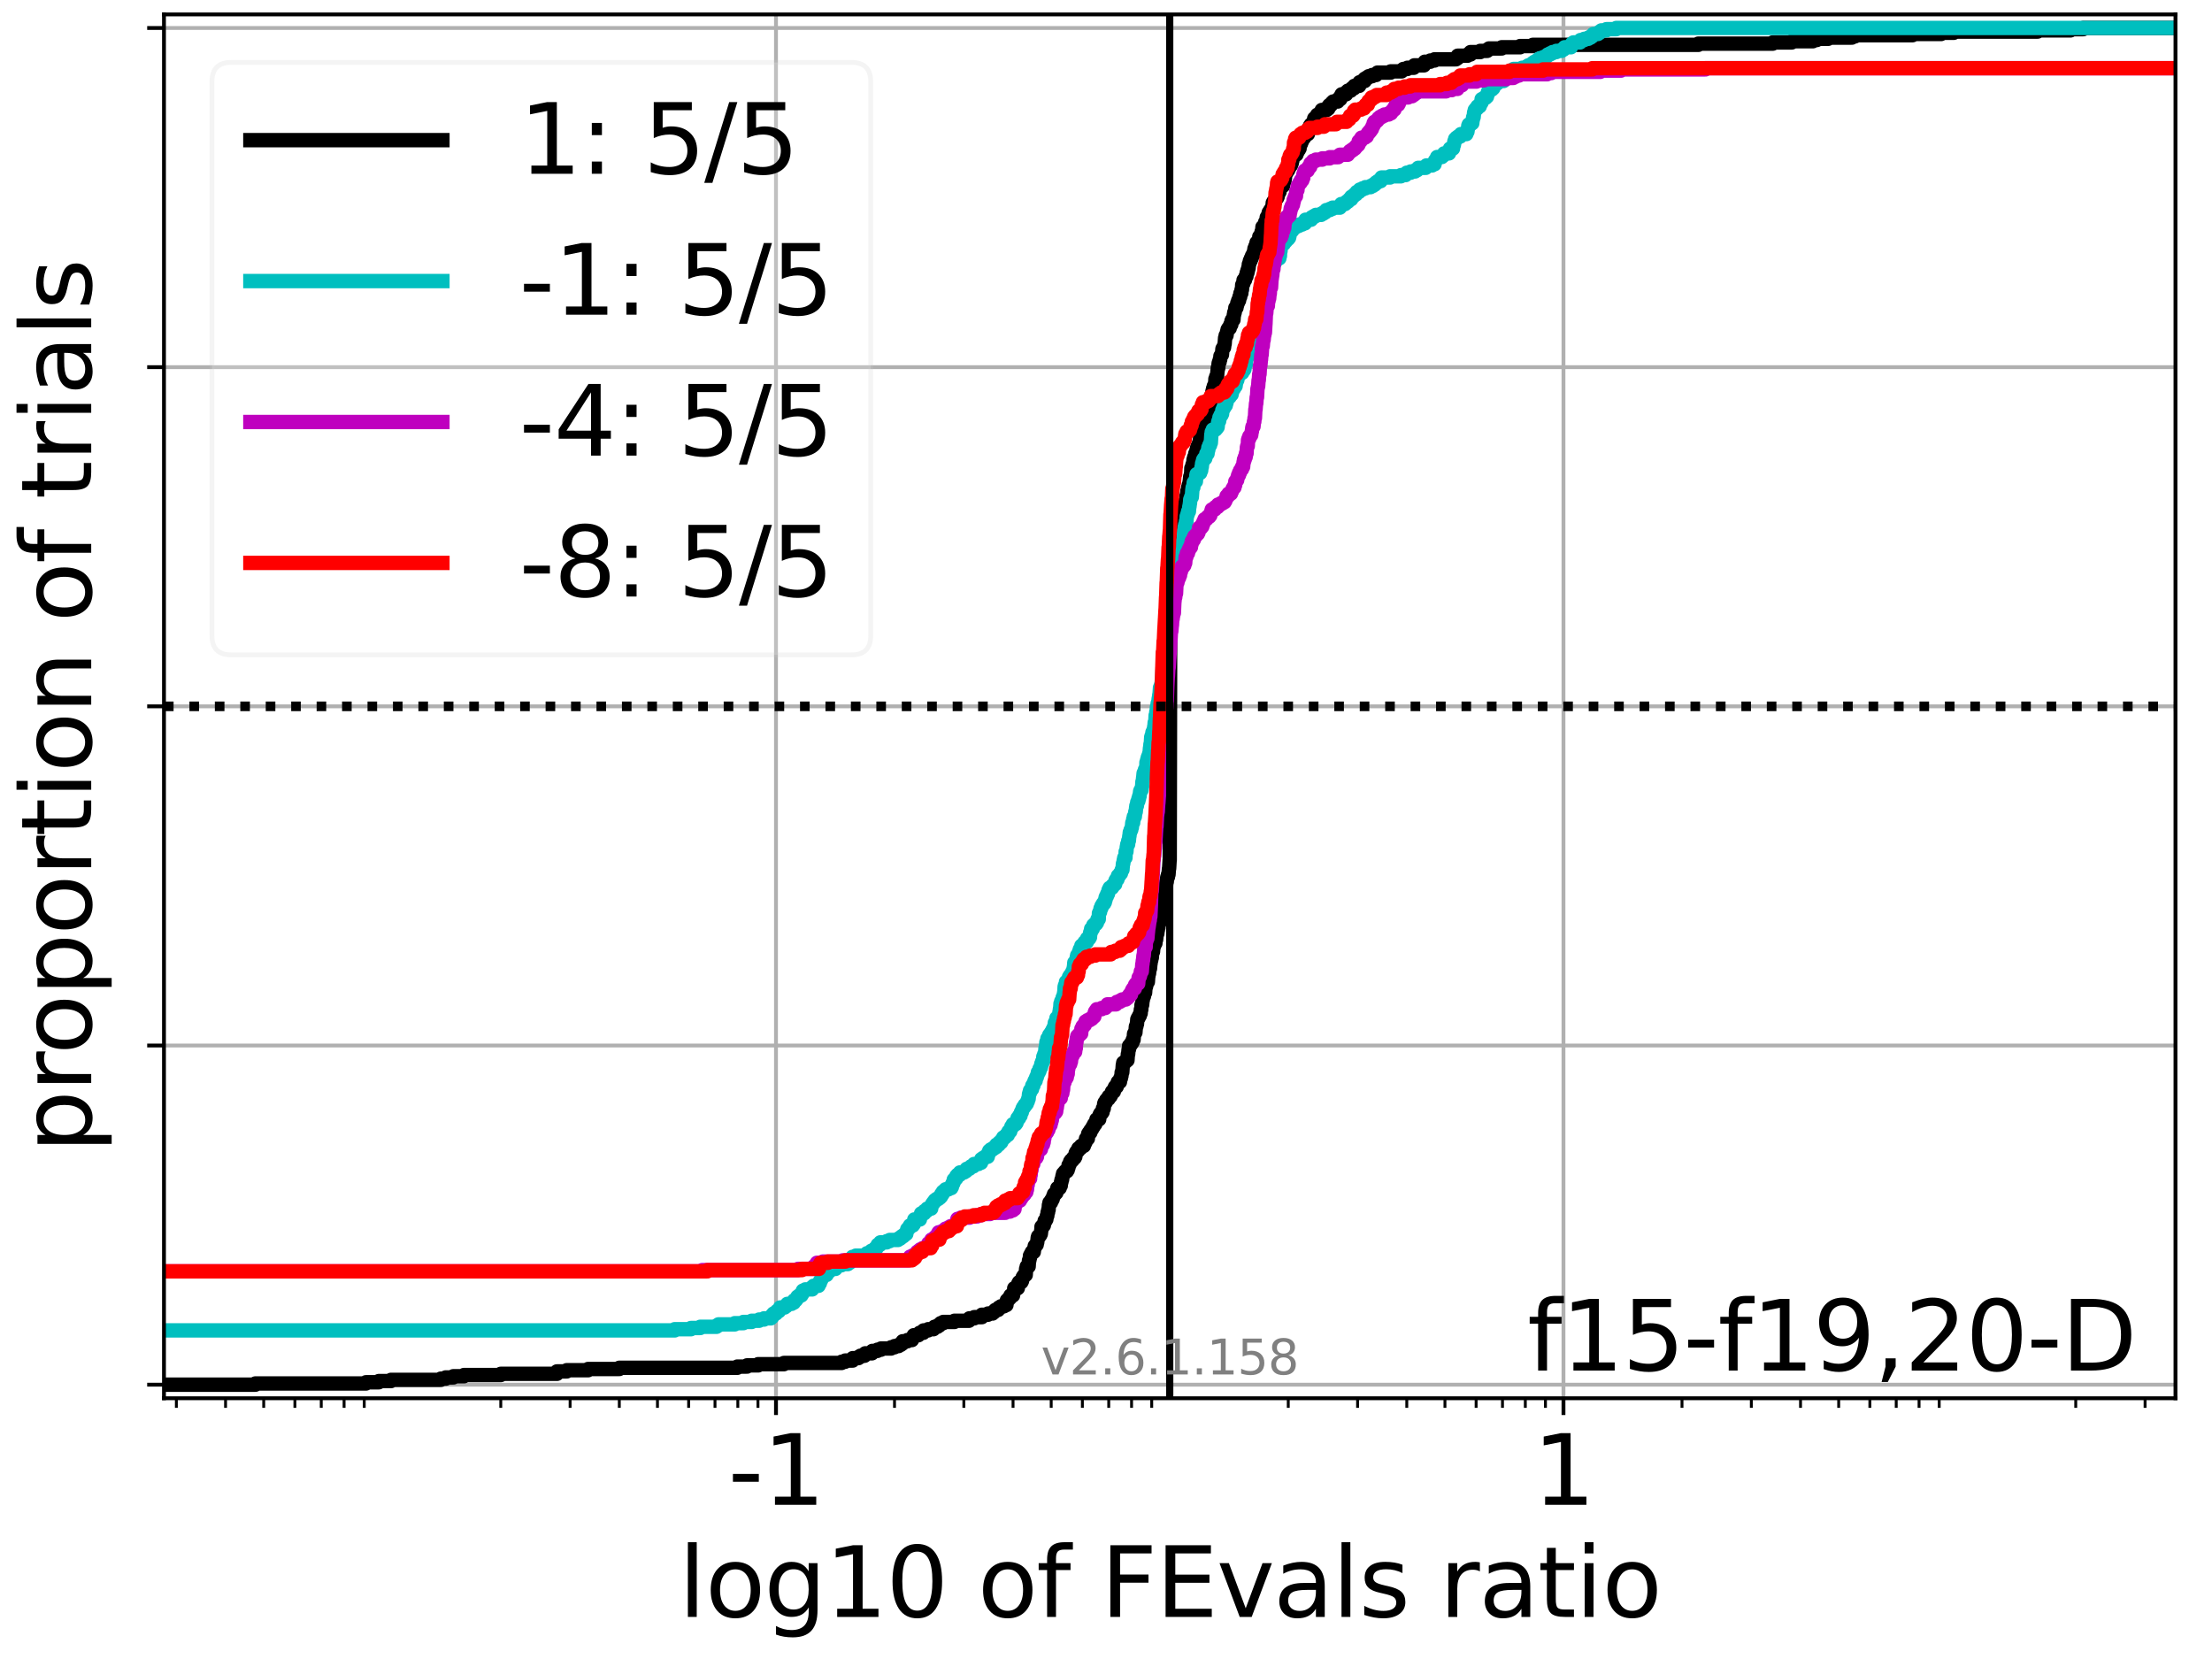 <?xml version="1.0" encoding="utf-8" standalone="no"?>
<!DOCTYPE svg PUBLIC "-//W3C//DTD SVG 1.1//EN"
  "http://www.w3.org/Graphics/SVG/1.1/DTD/svg11.dtd">
<svg xmlns:xlink="http://www.w3.org/1999/xlink" width="460.8pt" height="345.6pt" viewBox="0 0 460.8 345.6" xmlns="http://www.w3.org/2000/svg" version="1.1">
 <defs>
  <style type="text/css">*{stroke-linejoin: round; stroke-linecap: butt}</style>
 </defs>
 <g id="figure_1">
  <g id="patch_1">
   <path d="M 0 345.6 
L 460.8 345.6 
L 460.8 0 
L 0 0 
z
" style="fill: #ffffff"/>
  </g>
  <g id="axes_1">
   <g id="patch_2">
    <path d="M 34.16 291.28 
L 453.192 291.28 
L 453.192 3 
L 34.16 3 
z
" style="fill: #ffffff"/>
   </g>
   <g id="matplotlib.axis_1">
    <g id="xtick_1">
     <g id="line2d_1">
      <path d="M 161.652 291.28 
L 161.652 3 
" clip-path="url(#p33c8a7169b)" style="fill: none; stroke: #b0b0b0; stroke-width: 0.8; stroke-linecap: square"/>
     </g>
     <g id="line2d_2">
      <defs>
       <path id="m1dd55b4283" d="M 0 0 
L 0 3.5 
" style="stroke: #000000; stroke-width: 0.8"/>
      </defs>
      <g>
       <use xlink:href="#m1dd55b4283" x="161.652" y="291.28" style="stroke: #000000; stroke-width: 0.8"/>
      </g>
     </g>
     <g id="text_1">
      <!-- -1 -->
      <g transform="translate(151.682 313.477)scale(0.2 -0.2)">
       <defs>
        <path id="DejaVuSans-2d" d="M 313 2009 
L 1997 2009 
L 1997 1497 
L 313 1497 
L 313 2009 
z
" transform="scale(0.016)"/>
        <path id="DejaVuSans-31" d="M 794 531 
L 1825 531 
L 1825 4091 
L 703 3866 
L 703 4441 
L 1819 4666 
L 2450 4666 
L 2450 531 
L 3481 531 
L 3481 0 
L 794 0 
L 794 531 
z
" transform="scale(0.016)"/>
       </defs>
       <use xlink:href="#DejaVuSans-2d"/>
       <use xlink:href="#DejaVuSans-31" x="36.084"/>
      </g>
     </g>
    </g>
    <g id="xtick_2">
     <g id="line2d_3">
      <path d="M 325.7 291.28 
L 325.7 3 
" clip-path="url(#p33c8a7169b)" style="fill: none; stroke: #b0b0b0; stroke-width: 0.8; stroke-linecap: square"/>
     </g>
     <g id="line2d_4">
      <g>
       <use xlink:href="#m1dd55b4283" x="325.7" y="291.28" style="stroke: #000000; stroke-width: 0.8"/>
      </g>
     </g>
     <g id="text_2">
      <!-- 1 -->
      <g transform="translate(319.337 313.477)scale(0.2 -0.2)">
       <use xlink:href="#DejaVuSans-31"/>
      </g>
     </g>
    </g>
    <g id="xtick_3">
     <g id="line2d_5">
      <defs>
       <path id="mc4bc4786c5" d="M 0 0 
L 0 2 
" style="stroke: #000000; stroke-width: 0.6"/>
      </defs>
      <g>
       <use xlink:href="#mc4bc4786c5" x="36.74" y="291.28" style="stroke: #000000; stroke-width: 0.6"/>
      </g>
     </g>
    </g>
    <g id="xtick_4">
     <g id="line2d_6">
      <g>
       <use xlink:href="#mc4bc4786c5" x="46.988" y="291.28" style="stroke: #000000; stroke-width: 0.6"/>
      </g>
     </g>
    </g>
    <g id="xtick_5">
     <g id="line2d_7">
      <g>
       <use xlink:href="#mc4bc4786c5" x="54.937" y="291.28" style="stroke: #000000; stroke-width: 0.6"/>
      </g>
     </g>
    </g>
    <g id="xtick_6">
     <g id="line2d_8">
      <g>
       <use xlink:href="#mc4bc4786c5" x="61.432" y="291.28" style="stroke: #000000; stroke-width: 0.6"/>
      </g>
     </g>
    </g>
    <g id="xtick_7">
     <g id="line2d_9">
      <g>
       <use xlink:href="#mc4bc4786c5" x="66.923" y="291.28" style="stroke: #000000; stroke-width: 0.6"/>
      </g>
     </g>
    </g>
    <g id="xtick_8">
     <g id="line2d_10">
      <g>
       <use xlink:href="#mc4bc4786c5" x="71.68" y="291.28" style="stroke: #000000; stroke-width: 0.6"/>
      </g>
     </g>
    </g>
    <g id="xtick_9">
     <g id="line2d_11">
      <g>
       <use xlink:href="#mc4bc4786c5" x="75.876" y="291.28" style="stroke: #000000; stroke-width: 0.6"/>
      </g>
     </g>
    </g>
    <g id="xtick_10">
     <g id="line2d_12">
      <g>
       <use xlink:href="#mc4bc4786c5" x="104.32" y="291.28" style="stroke: #000000; stroke-width: 0.6"/>
      </g>
     </g>
    </g>
    <g id="xtick_11">
     <g id="line2d_13">
      <g>
       <use xlink:href="#mc4bc4786c5" x="118.764" y="291.28" style="stroke: #000000; stroke-width: 0.6"/>
      </g>
     </g>
    </g>
    <g id="xtick_12">
     <g id="line2d_14">
      <g>
       <use xlink:href="#mc4bc4786c5" x="129.012" y="291.28" style="stroke: #000000; stroke-width: 0.6"/>
      </g>
     </g>
    </g>
    <g id="xtick_13">
     <g id="line2d_15">
      <g>
       <use xlink:href="#mc4bc4786c5" x="136.961" y="291.28" style="stroke: #000000; stroke-width: 0.6"/>
      </g>
     </g>
    </g>
    <g id="xtick_14">
     <g id="line2d_16">
      <g>
       <use xlink:href="#mc4bc4786c5" x="143.456" y="291.28" style="stroke: #000000; stroke-width: 0.6"/>
      </g>
     </g>
    </g>
    <g id="xtick_15">
     <g id="line2d_17">
      <g>
       <use xlink:href="#mc4bc4786c5" x="148.947" y="291.28" style="stroke: #000000; stroke-width: 0.6"/>
      </g>
     </g>
    </g>
    <g id="xtick_16">
     <g id="line2d_18">
      <g>
       <use xlink:href="#mc4bc4786c5" x="153.703" y="291.28" style="stroke: #000000; stroke-width: 0.6"/>
      </g>
     </g>
    </g>
    <g id="xtick_17">
     <g id="line2d_19">
      <g>
       <use xlink:href="#mc4bc4786c5" x="157.899" y="291.28" style="stroke: #000000; stroke-width: 0.6"/>
      </g>
     </g>
    </g>
    <g id="xtick_18">
     <g id="line2d_20">
      <g>
       <use xlink:href="#mc4bc4786c5" x="186.344" y="291.28" style="stroke: #000000; stroke-width: 0.6"/>
      </g>
     </g>
    </g>
    <g id="xtick_19">
     <g id="line2d_21">
      <g>
       <use xlink:href="#mc4bc4786c5" x="200.788" y="291.28" style="stroke: #000000; stroke-width: 0.6"/>
      </g>
     </g>
    </g>
    <g id="xtick_20">
     <g id="line2d_22">
      <g>
       <use xlink:href="#mc4bc4786c5" x="211.036" y="291.28" style="stroke: #000000; stroke-width: 0.6"/>
      </g>
     </g>
    </g>
    <g id="xtick_21">
     <g id="line2d_23">
      <g>
       <use xlink:href="#mc4bc4786c5" x="218.984" y="291.28" style="stroke: #000000; stroke-width: 0.6"/>
      </g>
     </g>
    </g>
    <g id="xtick_22">
     <g id="line2d_24">
      <g>
       <use xlink:href="#mc4bc4786c5" x="225.479" y="291.28" style="stroke: #000000; stroke-width: 0.6"/>
      </g>
     </g>
    </g>
    <g id="xtick_23">
     <g id="line2d_25">
      <g>
       <use xlink:href="#mc4bc4786c5" x="230.97" y="291.28" style="stroke: #000000; stroke-width: 0.6"/>
      </g>
     </g>
    </g>
    <g id="xtick_24">
     <g id="line2d_26">
      <g>
       <use xlink:href="#mc4bc4786c5" x="235.727" y="291.28" style="stroke: #000000; stroke-width: 0.6"/>
      </g>
     </g>
    </g>
    <g id="xtick_25">
     <g id="line2d_27">
      <g>
       <use xlink:href="#mc4bc4786c5" x="239.923" y="291.28" style="stroke: #000000; stroke-width: 0.6"/>
      </g>
     </g>
    </g>
    <g id="xtick_26">
     <g id="line2d_28">
      <g>
       <use xlink:href="#mc4bc4786c5" x="268.368" y="291.28" style="stroke: #000000; stroke-width: 0.6"/>
      </g>
     </g>
    </g>
    <g id="xtick_27">
     <g id="line2d_29">
      <g>
       <use xlink:href="#mc4bc4786c5" x="282.811" y="291.28" style="stroke: #000000; stroke-width: 0.6"/>
      </g>
     </g>
    </g>
    <g id="xtick_28">
     <g id="line2d_30">
      <g>
       <use xlink:href="#mc4bc4786c5" x="293.059" y="291.28" style="stroke: #000000; stroke-width: 0.6"/>
      </g>
     </g>
    </g>
    <g id="xtick_29">
     <g id="line2d_31">
      <g>
       <use xlink:href="#mc4bc4786c5" x="301.008" y="291.28" style="stroke: #000000; stroke-width: 0.6"/>
      </g>
     </g>
    </g>
    <g id="xtick_30">
     <g id="line2d_32">
      <g>
       <use xlink:href="#mc4bc4786c5" x="307.503" y="291.28" style="stroke: #000000; stroke-width: 0.6"/>
      </g>
     </g>
    </g>
    <g id="xtick_31">
     <g id="line2d_33">
      <g>
       <use xlink:href="#mc4bc4786c5" x="312.994" y="291.28" style="stroke: #000000; stroke-width: 0.6"/>
      </g>
     </g>
    </g>
    <g id="xtick_32">
     <g id="line2d_34">
      <g>
       <use xlink:href="#mc4bc4786c5" x="317.751" y="291.28" style="stroke: #000000; stroke-width: 0.6"/>
      </g>
     </g>
    </g>
    <g id="xtick_33">
     <g id="line2d_35">
      <g>
       <use xlink:href="#mc4bc4786c5" x="321.946" y="291.28" style="stroke: #000000; stroke-width: 0.6"/>
      </g>
     </g>
    </g>
    <g id="xtick_34">
     <g id="line2d_36">
      <g>
       <use xlink:href="#mc4bc4786c5" x="350.391" y="291.28" style="stroke: #000000; stroke-width: 0.6"/>
      </g>
     </g>
    </g>
    <g id="xtick_35">
     <g id="line2d_37">
      <g>
       <use xlink:href="#mc4bc4786c5" x="364.835" y="291.28" style="stroke: #000000; stroke-width: 0.6"/>
      </g>
     </g>
    </g>
    <g id="xtick_36">
     <g id="line2d_38">
      <g>
       <use xlink:href="#mc4bc4786c5" x="375.083" y="291.28" style="stroke: #000000; stroke-width: 0.6"/>
      </g>
     </g>
    </g>
    <g id="xtick_37">
     <g id="line2d_39">
      <g>
       <use xlink:href="#mc4bc4786c5" x="383.032" y="291.28" style="stroke: #000000; stroke-width: 0.6"/>
      </g>
     </g>
    </g>
    <g id="xtick_38">
     <g id="line2d_40">
      <g>
       <use xlink:href="#mc4bc4786c5" x="389.526" y="291.28" style="stroke: #000000; stroke-width: 0.6"/>
      </g>
     </g>
    </g>
    <g id="xtick_39">
     <g id="line2d_41">
      <g>
       <use xlink:href="#mc4bc4786c5" x="395.018" y="291.28" style="stroke: #000000; stroke-width: 0.6"/>
      </g>
     </g>
    </g>
    <g id="xtick_40">
     <g id="line2d_42">
      <g>
       <use xlink:href="#mc4bc4786c5" x="399.774" y="291.28" style="stroke: #000000; stroke-width: 0.6"/>
      </g>
     </g>
    </g>
    <g id="xtick_41">
     <g id="line2d_43">
      <g>
       <use xlink:href="#mc4bc4786c5" x="403.97" y="291.28" style="stroke: #000000; stroke-width: 0.6"/>
      </g>
     </g>
    </g>
    <g id="xtick_42">
     <g id="line2d_44">
      <g>
       <use xlink:href="#mc4bc4786c5" x="432.415" y="291.28" style="stroke: #000000; stroke-width: 0.6"/>
      </g>
     </g>
    </g>
    <g id="xtick_43">
     <g id="line2d_45">
      <g>
       <use xlink:href="#mc4bc4786c5" x="446.858" y="291.28" style="stroke: #000000; stroke-width: 0.6"/>
      </g>
     </g>
    </g>
    <g id="text_3">
     <!-- log10 of FEvals ratio -->
     <g transform="translate(141.371 336.833)scale(0.2 -0.2)">
      <defs>
       <path id="DejaVuSans-6c" d="M 603 4863 
L 1178 4863 
L 1178 0 
L 603 0 
L 603 4863 
z
" transform="scale(0.016)"/>
       <path id="DejaVuSans-6f" d="M 1959 3097 
Q 1497 3097 1228 2736 
Q 959 2375 959 1747 
Q 959 1119 1226 758 
Q 1494 397 1959 397 
Q 2419 397 2687 759 
Q 2956 1122 2956 1747 
Q 2956 2369 2687 2733 
Q 2419 3097 1959 3097 
z
M 1959 3584 
Q 2709 3584 3137 3096 
Q 3566 2609 3566 1747 
Q 3566 888 3137 398 
Q 2709 -91 1959 -91 
Q 1206 -91 779 398 
Q 353 888 353 1747 
Q 353 2609 779 3096 
Q 1206 3584 1959 3584 
z
" transform="scale(0.016)"/>
       <path id="DejaVuSans-67" d="M 2906 1791 
Q 2906 2416 2648 2759 
Q 2391 3103 1925 3103 
Q 1463 3103 1205 2759 
Q 947 2416 947 1791 
Q 947 1169 1205 825 
Q 1463 481 1925 481 
Q 2391 481 2648 825 
Q 2906 1169 2906 1791 
z
M 3481 434 
Q 3481 -459 3084 -895 
Q 2688 -1331 1869 -1331 
Q 1566 -1331 1297 -1286 
Q 1028 -1241 775 -1147 
L 775 -588 
Q 1028 -725 1275 -790 
Q 1522 -856 1778 -856 
Q 2344 -856 2625 -561 
Q 2906 -266 2906 331 
L 2906 616 
Q 2728 306 2450 153 
Q 2172 0 1784 0 
Q 1141 0 747 490 
Q 353 981 353 1791 
Q 353 2603 747 3093 
Q 1141 3584 1784 3584 
Q 2172 3584 2450 3431 
Q 2728 3278 2906 2969 
L 2906 3500 
L 3481 3500 
L 3481 434 
z
" transform="scale(0.016)"/>
       <path id="DejaVuSans-30" d="M 2034 4250 
Q 1547 4250 1301 3770 
Q 1056 3291 1056 2328 
Q 1056 1369 1301 889 
Q 1547 409 2034 409 
Q 2525 409 2770 889 
Q 3016 1369 3016 2328 
Q 3016 3291 2770 3770 
Q 2525 4250 2034 4250 
z
M 2034 4750 
Q 2819 4750 3233 4129 
Q 3647 3509 3647 2328 
Q 3647 1150 3233 529 
Q 2819 -91 2034 -91 
Q 1250 -91 836 529 
Q 422 1150 422 2328 
Q 422 3509 836 4129 
Q 1250 4750 2034 4750 
z
" transform="scale(0.016)"/>
       <path id="DejaVuSans-20" transform="scale(0.016)"/>
       <path id="DejaVuSans-66" d="M 2375 4863 
L 2375 4384 
L 1825 4384 
Q 1516 4384 1395 4259 
Q 1275 4134 1275 3809 
L 1275 3500 
L 2222 3500 
L 2222 3053 
L 1275 3053 
L 1275 0 
L 697 0 
L 697 3053 
L 147 3053 
L 147 3500 
L 697 3500 
L 697 3744 
Q 697 4328 969 4595 
Q 1241 4863 1831 4863 
L 2375 4863 
z
" transform="scale(0.016)"/>
       <path id="DejaVuSans-46" d="M 628 4666 
L 3309 4666 
L 3309 4134 
L 1259 4134 
L 1259 2759 
L 3109 2759 
L 3109 2228 
L 1259 2228 
L 1259 0 
L 628 0 
L 628 4666 
z
" transform="scale(0.016)"/>
       <path id="DejaVuSans-45" d="M 628 4666 
L 3578 4666 
L 3578 4134 
L 1259 4134 
L 1259 2753 
L 3481 2753 
L 3481 2222 
L 1259 2222 
L 1259 531 
L 3634 531 
L 3634 0 
L 628 0 
L 628 4666 
z
" transform="scale(0.016)"/>
       <path id="DejaVuSans-76" d="M 191 3500 
L 800 3500 
L 1894 563 
L 2988 3500 
L 3597 3500 
L 2284 0 
L 1503 0 
L 191 3500 
z
" transform="scale(0.016)"/>
       <path id="DejaVuSans-61" d="M 2194 1759 
Q 1497 1759 1228 1600 
Q 959 1441 959 1056 
Q 959 750 1161 570 
Q 1363 391 1709 391 
Q 2188 391 2477 730 
Q 2766 1069 2766 1631 
L 2766 1759 
L 2194 1759 
z
M 3341 1997 
L 3341 0 
L 2766 0 
L 2766 531 
Q 2569 213 2275 61 
Q 1981 -91 1556 -91 
Q 1019 -91 701 211 
Q 384 513 384 1019 
Q 384 1609 779 1909 
Q 1175 2209 1959 2209 
L 2766 2209 
L 2766 2266 
Q 2766 2663 2505 2880 
Q 2244 3097 1772 3097 
Q 1472 3097 1187 3025 
Q 903 2953 641 2809 
L 641 3341 
Q 956 3463 1253 3523 
Q 1550 3584 1831 3584 
Q 2591 3584 2966 3190 
Q 3341 2797 3341 1997 
z
" transform="scale(0.016)"/>
       <path id="DejaVuSans-73" d="M 2834 3397 
L 2834 2853 
Q 2591 2978 2328 3040 
Q 2066 3103 1784 3103 
Q 1356 3103 1142 2972 
Q 928 2841 928 2578 
Q 928 2378 1081 2264 
Q 1234 2150 1697 2047 
L 1894 2003 
Q 2506 1872 2764 1633 
Q 3022 1394 3022 966 
Q 3022 478 2636 193 
Q 2250 -91 1575 -91 
Q 1294 -91 989 -36 
Q 684 19 347 128 
L 347 722 
Q 666 556 975 473 
Q 1284 391 1588 391 
Q 1994 391 2212 530 
Q 2431 669 2431 922 
Q 2431 1156 2273 1281 
Q 2116 1406 1581 1522 
L 1381 1569 
Q 847 1681 609 1914 
Q 372 2147 372 2553 
Q 372 3047 722 3315 
Q 1072 3584 1716 3584 
Q 2034 3584 2315 3537 
Q 2597 3491 2834 3397 
z
" transform="scale(0.016)"/>
       <path id="DejaVuSans-72" d="M 2631 2963 
Q 2534 3019 2420 3045 
Q 2306 3072 2169 3072 
Q 1681 3072 1420 2755 
Q 1159 2438 1159 1844 
L 1159 0 
L 581 0 
L 581 3500 
L 1159 3500 
L 1159 2956 
Q 1341 3275 1631 3429 
Q 1922 3584 2338 3584 
Q 2397 3584 2469 3576 
Q 2541 3569 2628 3553 
L 2631 2963 
z
" transform="scale(0.016)"/>
       <path id="DejaVuSans-74" d="M 1172 4494 
L 1172 3500 
L 2356 3500 
L 2356 3053 
L 1172 3053 
L 1172 1153 
Q 1172 725 1289 603 
Q 1406 481 1766 481 
L 2356 481 
L 2356 0 
L 1766 0 
Q 1100 0 847 248 
Q 594 497 594 1153 
L 594 3053 
L 172 3053 
L 172 3500 
L 594 3500 
L 594 4494 
L 1172 4494 
z
" transform="scale(0.016)"/>
       <path id="DejaVuSans-69" d="M 603 3500 
L 1178 3500 
L 1178 0 
L 603 0 
L 603 3500 
z
M 603 4863 
L 1178 4863 
L 1178 4134 
L 603 4134 
L 603 4863 
z
" transform="scale(0.016)"/>
      </defs>
      <use xlink:href="#DejaVuSans-6c"/>
      <use xlink:href="#DejaVuSans-6f" x="27.783"/>
      <use xlink:href="#DejaVuSans-67" x="88.965"/>
      <use xlink:href="#DejaVuSans-31" x="152.441"/>
      <use xlink:href="#DejaVuSans-30" x="216.064"/>
      <use xlink:href="#DejaVuSans-20" x="279.688"/>
      <use xlink:href="#DejaVuSans-6f" x="311.475"/>
      <use xlink:href="#DejaVuSans-66" x="372.656"/>
      <use xlink:href="#DejaVuSans-20" x="407.861"/>
      <use xlink:href="#DejaVuSans-46" x="439.648"/>
      <use xlink:href="#DejaVuSans-45" x="497.168"/>
      <use xlink:href="#DejaVuSans-76" x="560.352"/>
      <use xlink:href="#DejaVuSans-61" x="619.531"/>
      <use xlink:href="#DejaVuSans-6c" x="680.811"/>
      <use xlink:href="#DejaVuSans-73" x="708.594"/>
      <use xlink:href="#DejaVuSans-20" x="760.693"/>
      <use xlink:href="#DejaVuSans-72" x="792.48"/>
      <use xlink:href="#DejaVuSans-61" x="833.594"/>
      <use xlink:href="#DejaVuSans-74" x="894.873"/>
      <use xlink:href="#DejaVuSans-69" x="934.082"/>
      <use xlink:href="#DejaVuSans-6f" x="961.865"/>
     </g>
    </g>
   </g>
   <g id="matplotlib.axis_2">
    <g id="ytick_1">
     <g id="line2d_46">
      <path d="M 34.16 288.454 
L 453.192 288.454 
" clip-path="url(#p33c8a7169b)" style="fill: none; stroke: #b0b0b0; stroke-width: 0.8; stroke-linecap: square"/>
     </g>
     <g id="line2d_47">
      <defs>
       <path id="m9ddc7e5f72" d="M 0 0 
L -3.5 0 
" style="stroke: #000000; stroke-width: 0.8"/>
      </defs>
      <g>
       <use xlink:href="#m9ddc7e5f72" x="34.16" y="288.454" style="stroke: #000000; stroke-width: 0.8"/>
      </g>
     </g>
    </g>
    <g id="ytick_2">
     <g id="line2d_48">
      <path d="M 34.16 217.797 
L 453.192 217.797 
" clip-path="url(#p33c8a7169b)" style="fill: none; stroke: #b0b0b0; stroke-width: 0.8; stroke-linecap: square"/>
     </g>
     <g id="line2d_49">
      <g>
       <use xlink:href="#m9ddc7e5f72" x="34.16" y="217.797" style="stroke: #000000; stroke-width: 0.8"/>
      </g>
     </g>
    </g>
    <g id="ytick_3">
     <g id="line2d_50">
      <path d="M 34.16 147.14 
L 453.192 147.14 
" clip-path="url(#p33c8a7169b)" style="fill: none; stroke: #b0b0b0; stroke-width: 0.8; stroke-linecap: square"/>
     </g>
     <g id="line2d_51">
      <g>
       <use xlink:href="#m9ddc7e5f72" x="34.16" y="147.14" style="stroke: #000000; stroke-width: 0.8"/>
      </g>
     </g>
    </g>
    <g id="ytick_4">
     <g id="line2d_52">
      <path d="M 34.16 76.483 
L 453.192 76.483 
" clip-path="url(#p33c8a7169b)" style="fill: none; stroke: #b0b0b0; stroke-width: 0.8; stroke-linecap: square"/>
     </g>
     <g id="line2d_53">
      <g>
       <use xlink:href="#m9ddc7e5f72" x="34.16" y="76.483" style="stroke: #000000; stroke-width: 0.8"/>
      </g>
     </g>
    </g>
    <g id="ytick_5">
     <g id="line2d_54">
      <path d="M 34.16 5.826 
L 453.192 5.826 
" clip-path="url(#p33c8a7169b)" style="fill: none; stroke: #b0b0b0; stroke-width: 0.8; stroke-linecap: square"/>
     </g>
     <g id="line2d_55">
      <g>
       <use xlink:href="#m9ddc7e5f72" x="34.16" y="5.826" style="stroke: #000000; stroke-width: 0.8"/>
      </g>
     </g>
    </g>
    <g id="text_4">
     <!-- proportion of trials -->
     <g transform="translate(19.001 240.146)rotate(-90)scale(0.2 -0.2)">
      <defs>
       <path id="DejaVuSans-70" d="M 1159 525 
L 1159 -1331 
L 581 -1331 
L 581 3500 
L 1159 3500 
L 1159 2969 
Q 1341 3281 1617 3432 
Q 1894 3584 2278 3584 
Q 2916 3584 3314 3078 
Q 3713 2572 3713 1747 
Q 3713 922 3314 415 
Q 2916 -91 2278 -91 
Q 1894 -91 1617 61 
Q 1341 213 1159 525 
z
M 3116 1747 
Q 3116 2381 2855 2742 
Q 2594 3103 2138 3103 
Q 1681 3103 1420 2742 
Q 1159 2381 1159 1747 
Q 1159 1113 1420 752 
Q 1681 391 2138 391 
Q 2594 391 2855 752 
Q 3116 1113 3116 1747 
z
" transform="scale(0.016)"/>
       <path id="DejaVuSans-6e" d="M 3513 2113 
L 3513 0 
L 2938 0 
L 2938 2094 
Q 2938 2591 2744 2837 
Q 2550 3084 2163 3084 
Q 1697 3084 1428 2787 
Q 1159 2491 1159 1978 
L 1159 0 
L 581 0 
L 581 3500 
L 1159 3500 
L 1159 2956 
Q 1366 3272 1645 3428 
Q 1925 3584 2291 3584 
Q 2894 3584 3203 3211 
Q 3513 2838 3513 2113 
z
" transform="scale(0.016)"/>
      </defs>
      <use xlink:href="#DejaVuSans-70"/>
      <use xlink:href="#DejaVuSans-72" x="63.477"/>
      <use xlink:href="#DejaVuSans-6f" x="102.34"/>
      <use xlink:href="#DejaVuSans-70" x="163.521"/>
      <use xlink:href="#DejaVuSans-6f" x="226.998"/>
      <use xlink:href="#DejaVuSans-72" x="288.18"/>
      <use xlink:href="#DejaVuSans-74" x="329.293"/>
      <use xlink:href="#DejaVuSans-69" x="368.502"/>
      <use xlink:href="#DejaVuSans-6f" x="396.285"/>
      <use xlink:href="#DejaVuSans-6e" x="457.467"/>
      <use xlink:href="#DejaVuSans-20" x="520.846"/>
      <use xlink:href="#DejaVuSans-6f" x="552.633"/>
      <use xlink:href="#DejaVuSans-66" x="613.814"/>
      <use xlink:href="#DejaVuSans-20" x="649.02"/>
      <use xlink:href="#DejaVuSans-74" x="680.807"/>
      <use xlink:href="#DejaVuSans-72" x="720.016"/>
      <use xlink:href="#DejaVuSans-69" x="761.129"/>
      <use xlink:href="#DejaVuSans-61" x="788.912"/>
      <use xlink:href="#DejaVuSans-6c" x="850.191"/>
      <use xlink:href="#DejaVuSans-73" x="877.975"/>
     </g>
    </g>
   </g>
   <g id="line2d_56">
    <path d="M 34.16 288.454 
L 53.199 288.454 
L 53.199 288.203 
L 76.234 288.203 
L 76.234 287.951 
L 78.923 287.951 
L 78.923 287.7 
L 81.456 287.7 
L 81.456 287.449 
L 91.829 287.449 
L 91.829 287.198 
L 92.847 287.198 
L 92.847 286.946 
L 94.43 286.946 
L 94.43 286.695 
L 96.658 286.695 
L 96.658 286.444 
L 104.32 286.444 
L 104.32 286.193 
L 116.022 286.193 
L 116.022 285.69 
L 118.059 285.69 
L 118.059 285.439 
L 122.517 285.439 
L 122.517 285.188 
L 129.012 285.188 
L 129.012 284.937 
L 153.593 284.937 
L 153.593 284.685 
L 155.622 284.685 
L 155.622 284.434 
L 157.946 284.434 
L 157.946 284.183 
L 163.31 284.183 
L 163.31 283.932 
L 175.31 283.932 
L 175.31 283.68 
L 176.062 283.68 
L 176.062 283.429 
L 177.627 283.429 
L 177.638 282.927 
L 178.817 282.927 
L 178.817 282.676 
L 179.237 282.676 
L 179.237 282.424 
L 180.102 282.424 
L 180.102 282.173 
L 180.244 282.173 
L 180.244 281.922 
L 181.649 281.922 
L 181.727 281.419 
L 182.779 281.419 
L 182.779 281.168 
L 183.527 281.168 
L 183.527 280.917 
L 185.621 280.917 
L 185.621 280.666 
L 186.344 280.666 
L 186.344 280.415 
L 187.182 280.415 
L 187.182 280.163 
L 187.65 280.163 
L 187.65 279.912 
L 188.001 279.912 
L 188.04 279.41 
L 189.034 279.41 
L 189.034 279.158 
L 189.974 279.158 
L 190.069 278.656 
L 190.311 278.656 
L 190.351 278.154 
L 191.319 278.154 
L 191.319 277.902 
L 191.566 277.902 
L 191.566 277.651 
L 192.341 277.651 
L 192.393 277.149 
L 193.348 277.149 
L 193.348 276.897 
L 194.463 276.897 
L 194.463 276.646 
L 194.664 276.646 
L 194.664 276.395 
L 195.296 276.395 
L 195.296 276.144 
L 195.672 276.144 
L 195.672 275.893 
L 195.95 275.893 
L 195.95 275.641 
L 196.492 275.641 
L 196.492 275.39 
L 198.816 275.39 
L 198.816 275.139 
L 201.851 275.139 
L 201.939 274.636 
L 202.957 274.636 
L 202.957 274.385 
L 204.541 274.385 
L 204.541 273.883 
L 205.813 273.883 
L 205.813 273.631 
L 206.768 273.631 
L 206.768 273.38 
L 207.073 273.38 
L 207.073 273.129 
L 207.338 273.129 
L 207.338 272.878 
L 207.936 272.878 
L 207.936 272.627 
L 208.09 272.627 
L 208.09 272.375 
L 208.503 272.375 
L 208.503 272.124 
L 209.143 272.124 
L 209.143 271.873 
L 209.655 271.873 
L 209.757 270.868 
L 210.009 270.868 
L 210.009 270.617 
L 210.217 270.617 
L 210.217 270.366 
L 210.456 270.366 
L 210.509 269.863 
L 211.036 269.863 
L 211.036 269.361 
L 211.151 269.361 
L 211.229 268.858 
L 211.265 268.858 
L 211.284 268.356 
L 212.028 268.356 
L 212.131 267.351 
L 212.272 267.351 
L 212.272 267.1 
L 212.781 267.1 
L 212.781 266.848 
L 212.906 266.848 
L 212.995 266.346 
L 213.036 266.346 
L 213.036 266.095 
L 213.18 266.095 
L 213.18 265.844 
L 213.385 265.844 
L 213.385 265.592 
L 213.677 265.592 
L 213.755 264.336 
L 213.788 264.336 
L 213.887 263.834 
L 214.288 263.834 
L 214.357 262.578 
L 214.431 262.578 
L 214.511 262.075 
L 214.55 262.075 
L 214.566 261.573 
L 214.691 261.573 
L 214.691 261.321 
L 214.833 261.321 
L 214.833 261.07 
L 214.957 261.07 
L 214.957 260.819 
L 215.353 260.819 
L 215.439 260.065 
L 215.504 260.065 
L 215.555 259.563 
L 215.752 259.563 
L 215.752 259.312 
L 215.955 259.312 
L 216.043 258.809 
L 216.075 258.809 
L 216.18 257.804 
L 216.258 257.804 
L 216.258 257.553 
L 216.527 257.553 
L 216.527 257.302 
L 216.704 257.302 
L 216.704 257.051 
L 216.821 257.051 
L 216.911 256.297 
L 216.932 256.297 
L 216.963 255.543 
L 217.182 255.543 
L 217.182 255.292 
L 217.447 255.292 
L 217.534 254.79 
L 217.57 254.79 
L 217.631 254.287 
L 217.829 254.287 
L 217.829 254.036 
L 217.97 254.036 
L 218.076 253.282 
L 218.169 253.282 
L 218.24 252.529 
L 218.331 252.529 
L 218.368 252.026 
L 218.446 252.026 
L 218.508 251.021 
L 218.607 251.021 
L 218.623 250.519 
L 218.941 250.519 
L 218.984 250.016 
L 219.187 250.016 
L 219.187 249.765 
L 219.308 249.765 
L 219.375 249.263 
L 219.453 249.263 
L 219.563 248.76 
L 219.819 248.76 
L 219.819 248.509 
L 220.048 248.509 
L 220.107 248.007 
L 220.245 248.007 
L 220.258 247.504 
L 220.747 247.504 
L 220.836 247.002 
L 220.973 247.002 
L 221.021 246.248 
L 221.114 246.248 
L 221.134 245.746 
L 221.253 245.746 
L 221.329 244.992 
L 221.409 244.992 
L 221.451 244.489 
L 221.674 244.489 
L 221.674 244.238 
L 221.887 244.238 
L 221.887 243.987 
L 222.275 243.987 
L 222.275 243.736 
L 222.427 243.736 
L 222.519 243.233 
L 222.582 243.233 
L 222.597 242.731 
L 222.738 242.731 
L 222.738 242.48 
L 222.865 242.48 
L 222.934 241.977 
L 223.102 241.977 
L 223.102 241.726 
L 223.423 241.726 
L 223.423 241.475 
L 223.553 241.475 
L 223.553 241.224 
L 223.877 241.224 
L 223.877 240.972 
L 224.01 240.972 
L 224.077 240.219 
L 224.207 240.219 
L 224.207 239.967 
L 224.397 239.967 
L 224.397 239.716 
L 224.612 239.716 
L 224.658 239.214 
L 225.106 239.214 
L 225.189 238.711 
L 225.797 238.711 
L 225.812 238.209 
L 226.003 238.209 
L 226.003 237.958 
L 226.133 237.958 
L 226.237 237.204 
L 226.622 237.204 
L 226.678 236.199 
L 226.83 236.199 
L 226.83 235.948 
L 227.14 235.948 
L 227.165 235.445 
L 227.359 235.445 
L 227.359 235.194 
L 227.522 235.194 
L 227.522 234.943 
L 227.649 234.943 
L 227.649 234.692 
L 227.829 234.692 
L 227.923 234.189 
L 228.169 234.189 
L 228.256 233.687 
L 228.372 233.687 
L 228.413 233.184 
L 228.981 233.184 
L 229.069 232.431 
L 229.094 232.431 
L 229.094 232.179 
L 229.232 232.179 
L 229.232 231.928 
L 229.514 231.928 
L 229.514 231.677 
L 229.682 231.677 
L 229.749 230.923 
L 229.93 230.923 
L 230.02 229.918 
L 230.117 229.918 
L 230.117 229.667 
L 230.351 229.667 
L 230.423 229.165 
L 230.641 229.165 
L 230.641 228.914 
L 230.935 228.914 
L 230.97 228.411 
L 231.328 228.411 
L 231.328 228.16 
L 231.459 228.16 
L 231.459 227.909 
L 231.582 227.909 
L 231.654 227.406 
L 232.037 227.406 
L 232.098 226.904 
L 232.158 226.904 
L 232.158 226.653 
L 232.279 226.653 
L 232.279 226.401 
L 232.628 226.401 
L 232.659 225.899 
L 232.767 225.899 
L 232.867 225.396 
L 233.303 225.396 
L 233.379 224.643 
L 233.499 224.643 
L 233.562 224.14 
L 233.62 224.14 
L 233.663 223.387 
L 233.795 223.387 
L 233.9 221.879 
L 233.926 221.879 
L 233.989 221.377 
L 234.32 221.377 
L 234.32 221.126 
L 234.58 221.126 
L 234.58 220.874 
L 234.873 220.874 
L 234.951 219.618 
L 235.015 219.618 
L 235.103 218.613 
L 235.185 218.613 
L 235.213 217.86 
L 235.439 217.86 
L 235.439 217.608 
L 235.598 217.608 
L 235.598 217.357 
L 235.78 217.357 
L 235.78 217.106 
L 235.924 217.106 
L 235.978 216.604 
L 236.14 216.604 
L 236.243 215.347 
L 236.382 215.347 
L 236.382 215.096 
L 236.528 215.096 
L 236.625 213.84 
L 236.723 213.84 
L 236.795 213.338 
L 236.854 213.338 
L 236.921 212.333 
L 237.031 212.333 
L 237.031 212.082 
L 237.181 212.082 
L 237.181 211.83 
L 237.303 211.83 
L 237.303 211.579 
L 237.448 211.579 
L 237.524 211.077 
L 237.629 211.077 
L 237.66 210.323 
L 237.751 210.323 
L 237.802 209.318 
L 237.933 209.318 
L 238.023 208.313 
L 238.074 208.313 
L 238.134 207.559 
L 238.303 207.559 
L 238.368 206.806 
L 238.545 206.806 
L 238.63 205.55 
L 238.743 205.55 
L 238.755 205.047 
L 238.867 205.047 
L 238.879 204.545 
L 239.122 204.545 
L 239.207 203.289 
L 239.251 203.289 
L 239.285 202.786 
L 239.367 202.786 
L 239.47 201.781 
L 239.561 201.781 
L 239.653 200.776 
L 239.673 200.776 
L 239.772 200.023 
L 239.824 200.023 
L 239.88 199.52 
L 239.943 199.52 
L 240.039 198.264 
L 240.194 198.264 
L 240.262 197.259 
L 240.354 197.259 
L 240.374 196.757 
L 240.477 196.757 
L 240.477 196.506 
L 240.692 196.506 
L 240.735 195.752 
L 240.837 195.752 
L 240.945 194.747 
L 240.957 194.747 
L 240.957 194.496 
L 241.085 194.496 
L 241.171 193.742 
L 241.207 193.742 
L 241.244 193.24 
L 241.319 193.24 
L 241.343 192.486 
L 241.472 192.486 
L 241.579 191.23 
L 241.64 191.23 
L 241.744 190.476 
L 241.779 190.476 
L 241.886 189.22 
L 241.955 189.22 
L 242.056 188.466 
L 242.144 188.466 
L 242.251 187.964 
L 242.263 187.964 
L 242.274 187.462 
L 242.386 187.462 
L 242.484 186.457 
L 242.534 186.457 
L 242.6 185.452 
L 242.723 185.452 
L 242.778 184.949 
L 242.884 184.949 
L 242.968 183.693 
L 243.054 183.693 
L 243.121 182.939 
L 243.178 182.939 
L 243.178 182.688 
L 243.305 182.688 
L 243.313 182.186 
L 243.421 182.186 
L 243.517 180.93 
L 243.553 180.93 
L 243.657 179.171 
L 243.676 179.171 
L 243.782 121.389 
L 243.873 121.389 
L 243.896 120.887 
L 243.993 120.887 
L 244.044 120.385 
L 244.116 120.385 
L 244.205 118.877 
L 244.261 118.877 
L 244.261 118.626 
L 244.391 118.626 
L 244.391 118.375 
L 244.533 118.375 
L 244.533 118.124 
L 244.739 118.124 
L 244.803 116.867 
L 244.864 116.867 
L 244.974 114.606 
L 245.033 114.606 
L 245.125 113.35 
L 245.414 113.35 
L 245.509 112.094 
L 245.554 112.094 
L 245.602 110.838 
L 245.668 110.838 
L 245.681 110.336 
L 245.782 110.336 
L 245.861 109.582 
L 245.985 109.582 
L 246.063 108.577 
L 246.13 108.577 
L 246.225 107.823 
L 246.285 107.823 
L 246.364 107.07 
L 246.418 107.07 
L 246.48 106.316 
L 246.546 106.316 
L 246.643 105.311 
L 246.764 105.311 
L 246.869 104.557 
L 247.071 104.557 
L 247.175 103.301 
L 247.235 103.301 
L 247.346 102.296 
L 247.468 102.296 
L 247.508 101.543 
L 247.584 101.543 
L 247.638 101.04 
L 247.722 101.04 
L 247.83 100.287 
L 247.844 100.287 
L 247.944 99.282 
L 248.014 99.282 
L 248.092 98.779 
L 248.135 98.779 
L 248.182 97.523 
L 248.296 97.523 
L 248.296 97.272 
L 248.415 97.272 
L 248.418 96.77 
L 248.568 96.77 
L 248.628 95.765 
L 248.684 95.765 
L 248.761 95.262 
L 248.892 95.262 
L 248.99 94.508 
L 249.167 94.508 
L 249.25 93.755 
L 249.342 93.755 
L 249.382 93.252 
L 249.469 93.252 
L 249.469 93.001 
L 249.663 93.001 
L 249.707 92.499 
L 249.796 92.499 
L 249.796 92.247 
L 249.925 92.247 
L 250.013 90.991 
L 250.134 90.991 
L 250.189 90.489 
L 250.335 90.489 
L 250.445 89.484 
L 250.543 89.484 
L 250.543 89.233 
L 250.77 89.233 
L 250.824 87.977 
L 250.926 87.977 
L 250.938 87.474 
L 251.056 87.474 
L 251.076 86.972 
L 251.262 86.972 
L 251.326 86.218 
L 251.394 86.218 
L 251.477 85.716 
L 251.845 85.716 
L 251.911 85.213 
L 251.973 85.213 
L 252.042 84.208 
L 252.097 84.208 
L 252.158 83.706 
L 252.219 83.706 
L 252.319 82.952 
L 252.37 82.952 
L 252.449 82.198 
L 252.517 82.198 
L 252.587 81.445 
L 252.672 81.445 
L 252.707 80.942 
L 252.824 80.942 
L 252.86 80.44 
L 252.981 80.44 
L 252.981 80.189 
L 253.129 80.189 
L 253.193 78.933 
L 253.254 78.933 
L 253.364 78.43 
L 253.535 78.43 
L 253.634 77.174 
L 253.665 77.174 
L 253.677 76.672 
L 253.779 76.672 
L 253.862 75.667 
L 253.943 75.667 
L 253.943 75.415 
L 254.065 75.415 
L 254.099 74.913 
L 254.187 74.913 
L 254.241 74.159 
L 254.387 74.159 
L 254.387 73.908 
L 254.551 73.908 
L 254.658 72.652 
L 254.803 72.652 
L 254.803 72.401 
L 254.982 72.401 
L 255.083 71.647 
L 255.118 71.647 
L 255.21 70.391 
L 255.278 70.391 
L 255.326 69.888 
L 255.503 69.888 
L 255.609 69.135 
L 255.639 69.135 
L 255.736 68.632 
L 255.887 68.632 
L 255.887 68.381 
L 256.175 68.381 
L 256.201 67.879 
L 256.303 67.879 
L 256.303 67.627 
L 256.5 67.627 
L 256.536 66.874 
L 256.643 66.874 
L 256.643 66.623 
L 256.952 66.623 
L 257.023 65.618 
L 257.074 65.618 
L 257.107 65.115 
L 257.208 65.115 
L 257.319 64.362 
L 257.345 64.362 
L 257.345 64.11 
L 257.581 64.11 
L 257.655 63.608 
L 257.701 63.608 
L 257.758 63.105 
L 257.881 63.105 
L 257.936 62.603 
L 258.12 62.603 
L 258.198 61.849 
L 258.35 61.849 
L 258.4 61.096 
L 258.591 61.096 
L 258.635 60.342 
L 258.725 60.342 
L 258.773 59.337 
L 258.887 59.337 
L 258.887 59.086 
L 259.015 59.086 
L 259.057 58.332 
L 259.361 58.332 
L 259.455 57.83 
L 259.492 57.83 
L 259.492 57.579 
L 259.652 57.579 
L 259.713 56.825 
L 259.866 56.825 
L 259.872 56.322 
L 259.985 56.322 
L 260.027 55.82 
L 260.114 55.82 
L 260.156 55.066 
L 260.235 55.066 
L 260.32 54.564 
L 260.379 54.564 
L 260.379 54.313 
L 260.536 54.313 
L 260.595 53.81 
L 260.749 53.81 
L 260.809 53.308 
L 260.944 53.308 
L 260.944 53.056 
L 261.103 53.056 
L 261.165 52.554 
L 261.259 52.554 
L 261.323 51.8 
L 261.42 51.8 
L 261.515 51.298 
L 261.678 51.298 
L 261.76 50.544 
L 262.176 50.544 
L 262.28 49.791 
L 262.321 49.791 
L 262.338 49.288 
L 262.563 49.288 
L 262.652 48.786 
L 262.764 48.786 
L 262.808 48.283 
L 262.883 48.283 
L 262.982 47.53 
L 262.995 47.53 
L 262.995 47.278 
L 263.288 47.278 
L 263.288 47.027 
L 263.417 47.027 
L 263.417 46.776 
L 263.558 46.776 
L 263.561 46.273 
L 263.814 46.273 
L 263.887 45.269 
L 264.107 45.269 
L 264.154 44.766 
L 264.295 44.766 
L 264.301 44.264 
L 264.47 44.264 
L 264.47 44.012 
L 264.614 44.012 
L 264.614 43.761 
L 264.974 43.761 
L 265.077 42.756 
L 265.126 42.756 
L 265.137 42.254 
L 265.268 42.254 
L 265.268 42.003 
L 265.631 42.003 
L 265.7 41.5 
L 265.779 41.5 
L 265.779 41.249 
L 266.045 41.249 
L 266.045 40.998 
L 266.157 40.998 
L 266.192 40.244 
L 266.395 40.244 
L 266.395 39.993 
L 266.54 39.993 
L 266.626 39.239 
L 266.7 39.239 
L 266.736 38.737 
L 267.277 38.737 
L 267.358 38.234 
L 267.39 38.234 
L 267.414 37.732 
L 267.578 37.732 
L 267.648 36.978 
L 267.693 36.978 
L 267.743 36.224 
L 267.83 36.224 
L 267.83 35.973 
L 268.014 35.973 
L 268.015 35.471 
L 268.341 35.471 
L 268.368 34.968 
L 268.577 34.968 
L 268.684 34.466 
L 268.926 34.466 
L 268.974 33.963 
L 269.11 33.963 
L 269.148 33.461 
L 269.226 33.461 
L 269.272 32.456 
L 269.39 32.456 
L 269.39 32.205 
L 270.078 32.205 
L 270.137 31.702 
L 270.287 31.702 
L 270.383 31.2 
L 270.586 31.2 
L 270.586 30.949 
L 270.726 30.949 
L 270.788 29.944 
L 271.026 29.944 
L 271.109 29.441 
L 271.229 29.441 
L 271.266 28.688 
L 271.697 28.688 
L 271.763 27.934 
L 272.461 27.934 
L 272.555 27.18 
L 272.619 27.18 
L 272.659 26.678 
L 272.795 26.678 
L 272.902 26.175 
L 273.084 26.175 
L 273.084 25.924 
L 273.576 25.924 
L 273.646 25.171 
L 273.775 25.171 
L 273.779 24.668 
L 274.052 24.668 
L 274.052 24.417 
L 274.3 24.417 
L 274.397 23.914 
L 274.939 23.914 
L 274.939 23.663 
L 275.092 23.663 
L 275.092 23.412 
L 275.22 23.412 
L 275.22 23.161 
L 275.349 23.161 
L 275.349 22.91 
L 276.386 22.91 
L 276.386 22.658 
L 276.71 22.658 
L 276.71 22.156 
L 276.909 22.156 
L 276.909 21.905 
L 277.254 21.905 
L 277.254 21.653 
L 277.447 21.653 
L 277.447 21.402 
L 277.699 21.402 
L 277.699 21.151 
L 278.677 21.151 
L 278.746 20.649 
L 279.22 20.649 
L 279.22 20.397 
L 279.35 20.397 
L 279.35 19.895 
L 279.483 19.895 
L 279.483 19.644 
L 280.421 19.644 
L 280.501 19.141 
L 280.78 19.141 
L 280.78 18.89 
L 281.386 18.89 
L 281.386 18.639 
L 281.605 18.639 
L 281.605 18.387 
L 282.084 18.387 
L 282.136 17.885 
L 283.154 17.885 
L 283.205 17.131 
L 283.749 17.131 
L 283.749 16.88 
L 284.292 16.88 
L 284.311 16.378 
L 284.737 16.378 
L 284.737 16.126 
L 285.11 16.126 
L 285.11 15.875 
L 285.845 15.875 
L 285.845 15.624 
L 286.676 15.624 
L 286.676 15.373 
L 286.964 15.373 
L 286.964 15.122 
L 289.7 15.122 
L 289.7 14.87 
L 291.974 14.87 
L 291.974 14.619 
L 292.339 14.619 
L 292.339 14.368 
L 293.194 14.368 
L 293.194 14.117 
L 294.507 14.117 
L 294.507 13.865 
L 294.627 13.865 
L 294.627 13.614 
L 296.641 13.614 
L 296.641 13.363 
L 296.812 13.363 
L 296.812 12.861 
L 297.955 12.861 
L 297.955 12.609 
L 298.848 12.609 
L 298.848 12.358 
L 303.307 12.358 
L 303.307 12.107 
L 303.676 12.107 
L 303.676 11.604 
L 305.712 11.604 
L 305.712 11.353 
L 306.329 11.353 
L 306.329 10.851 
L 308.365 10.851 
L 308.365 10.6 
L 309.802 10.6 
L 309.802 10.348 
L 310.171 10.348 
L 310.171 10.097 
L 312.824 10.097 
L 312.824 9.846 
L 316.666 9.846 
L 316.666 9.595 
L 319.319 9.595 
L 319.319 9.343 
L 353.786 9.343 
L 353.786 9.092 
L 369.293 9.092 
L 369.293 8.841 
L 373.256 8.841 
L 373.256 8.59 
L 377.659 8.59 
L 377.659 8.339 
L 378.478 8.339 
L 378.478 8.087 
L 380.828 8.087 
L 380.828 7.836 
L 385.773 7.836 
L 385.773 7.585 
L 386.427 7.585 
L 386.427 7.334 
L 398.413 7.334 
L 398.413 7.082 
L 404.364 7.082 
L 404.364 6.831 
L 407.004 6.831 
L 407.004 6.58 
L 424.466 6.58 
L 424.466 6.329 
L 431.33 6.329 
L 431.33 6.077 
L 433.983 6.077 
L 433.983 5.826 
L 453.192 5.826 
L 453.192 5.826 
" clip-path="url(#p33c8a7169b)" style="fill: none; stroke: #000000; stroke-width: 3; stroke-linecap: square"/>
   </g>
   <g id="line2d_57">
    <path clip-path="url(#p33c8a7169b)" style="fill: none; stroke: #000000; stroke-width: 3; stroke-linecap: square"/>
   </g>
   <g id="line2d_58">
    <path d="M 34.16 277.149 
L 140.548 277.149 
L 140.548 276.897 
L 143.936 276.897 
L 143.936 276.646 
L 145.875 276.646 
L 145.875 276.395 
L 149.264 276.395 
L 149.264 276.144 
L 149.67 276.144 
L 149.67 275.893 
L 153.058 275.893 
L 153.058 275.641 
L 154.846 275.641 
L 154.846 275.39 
L 156.577 275.39 
L 156.577 275.139 
L 158.127 275.139 
L 158.127 274.888 
L 159.165 274.888 
L 159.165 274.636 
L 160.579 274.636 
L 160.579 274.385 
L 160.866 274.385 
L 160.897 273.883 
L 161.119 273.883 
L 161.119 273.631 
L 161.67 273.631 
L 161.67 273.38 
L 161.806 273.38 
L 161.806 273.129 
L 162.278 273.129 
L 162.381 272.627 
L 162.495 272.627 
L 162.495 272.375 
L 163.455 272.375 
L 163.455 272.124 
L 163.793 272.124 
L 163.793 271.873 
L 164.01 271.873 
L 164.01 271.622 
L 164.899 271.622 
L 164.899 271.37 
L 165.371 271.37 
L 165.439 270.868 
L 165.806 270.868 
L 165.806 270.617 
L 165.99 270.617 
L 165.99 270.366 
L 166.126 270.366 
L 166.126 270.114 
L 166.468 270.114 
L 166.468 269.863 
L 166.943 269.863 
L 166.943 269.612 
L 167.103 269.612 
L 167.134 269.109 
L 167.249 269.109 
L 167.249 268.858 
L 167.758 268.858 
L 167.758 268.607 
L 169.187 268.607 
L 169.195 268.105 
L 169.483 268.105 
L 169.483 267.853 
L 170.522 267.853 
L 170.599 267.351 
L 170.788 267.351 
L 170.816 266.848 
L 170.968 266.848 
L 170.968 266.597 
L 171.105 266.597 
L 171.146 266.095 
L 171.263 266.095 
L 171.263 265.844 
L 171.645 265.844 
L 171.645 265.592 
L 172.196 265.592 
L 172.196 265.341 
L 172.311 265.341 
L 172.332 264.839 
L 172.815 264.839 
L 172.872 264.336 
L 174.051 264.336 
L 174.051 264.085 
L 174.202 264.085 
L 174.202 263.834 
L 174.569 263.834 
L 174.569 263.583 
L 175.288 263.583 
L 175.288 263.331 
L 176.631 263.331 
L 176.631 263.08 
L 176.994 263.08 
L 176.994 262.829 
L 177.134 262.829 
L 177.134 262.578 
L 177.44 262.578 
L 177.469 262.075 
L 177.591 262.075 
L 177.591 261.824 
L 178.273 261.824 
L 178.273 261.573 
L 180.473 261.573 
L 180.473 261.321 
L 180.597 261.321 
L 180.597 261.07 
L 181.233 261.07 
L 181.233 260.819 
L 181.494 260.819 
L 181.494 260.568 
L 182.112 260.568 
L 182.112 260.317 
L 182.272 260.317 
L 182.272 260.065 
L 182.593 260.065 
L 182.593 259.814 
L 182.748 259.814 
L 182.837 259.312 
L 183.34 259.312 
L 183.386 258.809 
L 184.713 258.809 
L 184.713 258.558 
L 185.337 258.558 
L 185.337 258.307 
L 187.063 258.307 
L 187.063 258.056 
L 187.49 258.056 
L 187.49 257.804 
L 187.815 257.804 
L 187.815 257.553 
L 188.175 257.553 
L 188.175 257.302 
L 188.474 257.302 
L 188.474 257.051 
L 188.799 257.051 
L 188.849 256.548 
L 188.918 256.548 
L 189.005 256.046 
L 189.226 256.046 
L 189.226 255.795 
L 189.444 255.795 
L 189.554 255.292 
L 190.171 255.292 
L 190.171 255.041 
L 190.358 255.041 
L 190.452 254.287 
L 190.469 254.287 
L 190.469 254.036 
L 191.631 254.036 
L 191.631 253.534 
L 191.782 253.534 
L 191.877 252.78 
L 192.522 252.78 
L 192.57 252.277 
L 193.053 252.277 
L 193.146 251.775 
L 193.982 251.775 
L 194.066 251.021 
L 194.199 251.021 
L 194.199 250.77 
L 194.378 250.77 
L 194.378 250.519 
L 194.568 250.519 
L 194.568 250.268 
L 194.752 250.268 
L 194.752 250.016 
L 195.08 250.016 
L 195.08 249.765 
L 195.487 249.765 
L 195.487 249.514 
L 195.811 249.514 
L 195.811 249.263 
L 196.046 249.263 
L 196.075 248.76 
L 196.356 248.76 
L 196.408 248.258 
L 196.71 248.258 
L 196.71 248.007 
L 196.977 248.007 
L 196.977 247.755 
L 197.586 247.755 
L 197.586 247.504 
L 198.172 247.504 
L 198.172 247.253 
L 198.305 247.253 
L 198.389 246.75 
L 198.425 246.75 
L 198.425 246.499 
L 198.606 246.499 
L 198.683 245.746 
L 198.997 245.746 
L 198.997 245.494 
L 199.215 245.494 
L 199.226 244.992 
L 199.439 244.992 
L 199.439 244.741 
L 199.952 244.741 
L 199.97 244.238 
L 200.844 244.238 
L 200.844 243.987 
L 201.244 243.987 
L 201.244 243.736 
L 201.374 243.736 
L 201.374 243.485 
L 201.95 243.485 
L 201.95 243.233 
L 202.248 243.233 
L 202.248 242.982 
L 202.783 242.982 
L 202.783 242.731 
L 202.91 242.731 
L 202.91 242.48 
L 203.831 242.48 
L 203.831 242.228 
L 204.375 242.228 
L 204.413 241.475 
L 204.749 241.475 
L 204.749 241.224 
L 205.165 241.224 
L 205.165 240.972 
L 205.768 240.972 
L 205.848 240.219 
L 206.04 240.219 
L 206.072 239.716 
L 206.352 239.716 
L 206.352 239.465 
L 206.791 239.465 
L 206.791 239.214 
L 207.142 239.214 
L 207.142 238.963 
L 207.545 238.963 
L 207.568 238.46 
L 208.081 238.46 
L 208.181 237.958 
L 208.575 237.958 
L 208.67 237.455 
L 208.859 237.455 
L 208.859 237.204 
L 208.986 237.204 
L 208.986 236.953 
L 209.36 236.953 
L 209.36 236.701 
L 209.596 236.701 
L 209.596 236.45 
L 209.951 236.45 
L 209.966 235.948 
L 210.098 235.948 
L 210.098 235.697 
L 210.452 235.697 
L 210.492 235.194 
L 210.616 235.194 
L 210.683 234.692 
L 210.963 234.692 
L 210.99 234.189 
L 211.58 234.189 
L 211.58 233.938 
L 211.758 233.938 
L 211.85 233.436 
L 211.946 233.436 
L 211.967 232.933 
L 212.301 232.933 
L 212.312 232.431 
L 212.593 232.431 
L 212.694 231.677 
L 212.87 231.677 
L 212.937 231.175 
L 213.02 231.175 
L 213.02 230.923 
L 213.146 230.923 
L 213.146 230.672 
L 213.345 230.672 
L 213.345 230.421 
L 213.471 230.421 
L 213.471 230.17 
L 213.719 230.17 
L 213.719 229.918 
L 213.903 229.918 
L 213.997 229.416 
L 214.115 229.416 
L 214.186 228.914 
L 214.283 228.914 
L 214.364 227.909 
L 214.438 227.909 
L 214.438 227.657 
L 214.558 227.657 
L 214.577 227.155 
L 214.775 227.155 
L 214.775 226.904 
L 214.987 226.904 
L 215.042 226.15 
L 215.271 226.15 
L 215.323 225.648 
L 215.426 225.648 
L 215.527 225.145 
L 215.744 225.145 
L 215.775 224.643 
L 215.87 224.643 
L 215.87 224.392 
L 215.993 224.392 
L 216.09 223.889 
L 216.153 223.889 
L 216.207 223.387 
L 216.402 223.387 
L 216.402 223.135 
L 216.527 223.135 
L 216.557 222.633 
L 216.708 222.633 
L 216.708 222.382 
L 216.846 222.382 
L 216.914 221.628 
L 217.086 221.628 
L 217.102 221.126 
L 217.306 221.126 
L 217.344 220.121 
L 217.501 220.121 
L 217.529 219.618 
L 217.697 219.618 
L 217.792 218.362 
L 217.833 218.362 
L 217.936 217.608 
L 217.952 217.608 
L 217.981 217.106 
L 218.131 217.106 
L 218.197 216.352 
L 218.451 216.352 
L 218.517 215.85 
L 218.58 215.85 
L 218.58 215.599 
L 218.774 215.599 
L 218.774 215.347 
L 218.937 215.347 
L 218.937 215.096 
L 219.194 215.096 
L 219.22 214.594 
L 219.405 214.594 
L 219.471 214.091 
L 219.639 214.091 
L 219.733 213.086 
L 219.863 213.086 
L 219.863 212.835 
L 220.001 212.835 
L 220.08 212.082 
L 220.347 212.082 
L 220.347 211.83 
L 220.591 211.83 
L 220.702 210.825 
L 220.723 210.825 
L 220.824 210.072 
L 220.861 210.072 
L 220.923 209.067 
L 221.051 209.067 
L 221.081 208.564 
L 221.268 208.564 
L 221.371 207.811 
L 221.474 207.811 
L 221.474 207.559 
L 221.594 207.559 
L 221.67 206.806 
L 221.706 206.806 
L 221.782 205.55 
L 221.848 205.55 
L 221.848 205.298 
L 221.992 205.298 
L 222.066 204.545 
L 222.618 204.545 
L 222.691 203.54 
L 222.839 203.54 
L 222.839 203.289 
L 223.171 203.289 
L 223.198 202.786 
L 223.335 202.786 
L 223.335 202.535 
L 223.451 202.535 
L 223.451 202.284 
L 223.601 202.284 
L 223.687 201.53 
L 223.725 201.53 
L 223.8 200.525 
L 224.141 200.525 
L 224.227 199.772 
L 224.269 199.772 
L 224.337 199.269 
L 224.396 199.269 
L 224.396 199.018 
L 224.708 199.018 
L 224.778 198.264 
L 224.929 198.264 
L 224.952 197.762 
L 225.196 197.762 
L 225.265 197.008 
L 225.629 197.008 
L 225.629 196.757 
L 225.778 196.757 
L 225.778 196.506 
L 225.94 196.506 
L 225.94 196.254 
L 226.408 196.254 
L 226.473 195.501 
L 226.926 195.501 
L 226.926 195.249 
L 227.065 195.249 
L 227.107 194.245 
L 227.245 194.245 
L 227.302 193.491 
L 227.646 193.491 
L 227.751 192.737 
L 228.005 192.737 
L 228.005 192.486 
L 228.35 192.486 
L 228.35 192.235 
L 228.521 192.235 
L 228.623 191.732 
L 228.633 191.732 
L 228.633 191.481 
L 228.892 191.481 
L 228.932 190.225 
L 229.045 190.225 
L 229.045 189.974 
L 229.164 189.974 
L 229.267 189.22 
L 229.417 189.22 
L 229.471 188.718 
L 229.634 188.718 
L 229.634 188.466 
L 229.772 188.466 
L 229.772 188.215 
L 230.022 188.215 
L 230.022 187.964 
L 230.159 187.964 
L 230.203 187.462 
L 230.3 187.462 
L 230.321 186.959 
L 230.423 186.959 
L 230.423 186.708 
L 230.589 186.708 
L 230.65 186.205 
L 230.816 186.205 
L 230.919 185.452 
L 231.034 185.452 
L 231.034 185.2 
L 231.16 185.2 
L 231.16 184.949 
L 231.661 184.949 
L 231.75 184.447 
L 232.052 184.447 
L 232.052 184.196 
L 232.311 184.196 
L 232.374 183.442 
L 232.517 183.442 
L 232.517 183.191 
L 232.785 183.191 
L 232.891 182.437 
L 233.141 182.437 
L 233.141 182.186 
L 233.31 182.186 
L 233.31 181.935 
L 233.513 181.935 
L 233.609 181.432 
L 233.684 181.432 
L 233.684 181.181 
L 233.833 181.181 
L 233.928 179.925 
L 233.992 179.925 
L 234.1 179.171 
L 234.117 179.171 
L 234.205 178.669 
L 234.454 178.669 
L 234.497 177.413 
L 234.652 177.413 
L 234.73 176.408 
L 234.764 176.408 
L 234.82 175.905 
L 235.007 175.905 
L 235.034 175.152 
L 235.161 175.152 
L 235.256 174.147 
L 235.288 174.147 
L 235.356 173.393 
L 235.445 173.393 
L 235.53 172.891 
L 235.653 172.891 
L 235.743 172.388 
L 235.785 172.388 
L 235.88 171.383 
L 236.055 171.383 
L 236.069 170.629 
L 236.185 170.629 
L 236.194 170.127 
L 236.405 170.127 
L 236.502 169.122 
L 236.594 169.122 
L 236.684 168.117 
L 236.721 168.117 
L 236.721 167.866 
L 236.839 167.866 
L 236.906 167.112 
L 237.017 167.112 
L 237.017 166.861 
L 237.145 166.861 
L 237.16 166.359 
L 237.282 166.359 
L 237.308 165.856 
L 237.401 165.856 
L 237.51 164.851 
L 237.605 164.851 
L 237.605 164.6 
L 237.794 164.6 
L 237.904 163.846 
L 237.925 163.846 
L 237.99 162.842 
L 238.051 162.842 
L 238.153 161.837 
L 238.166 161.837 
L 238.233 161.083 
L 238.344 161.083 
L 238.344 160.832 
L 238.469 160.832 
L 238.518 160.329 
L 238.668 160.329 
L 238.758 159.827 
L 238.79 159.827 
L 238.825 158.822 
L 238.902 158.822 
L 238.968 158.319 
L 239.033 158.319 
L 239.102 157.817 
L 239.195 157.817 
L 239.195 157.566 
L 239.32 157.566 
L 239.37 157.063 
L 239.456 157.063 
L 239.563 155.807 
L 239.612 155.807 
L 239.658 155.054 
L 239.725 155.054 
L 239.819 153.546 
L 239.89 153.546 
L 239.89 153.295 
L 240.006 153.295 
L 240.08 152.541 
L 240.188 152.541 
L 240.296 152.039 
L 240.361 152.039 
L 240.457 151.285 
L 240.487 151.285 
L 240.541 150.532 
L 240.662 150.532 
L 240.739 149.024 
L 240.826 149.024 
L 240.882 148.271 
L 240.947 148.271 
L 241.016 147.266 
L 241.078 147.266 
L 241.167 146.512 
L 241.278 146.512 
L 241.378 145.507 
L 241.415 145.507 
L 241.498 144.753 
L 241.544 144.753 
L 241.65 143.246 
L 241.805 143.246 
L 241.84 142.744 
L 241.927 142.744 
L 242.032 141.739 
L 242.079 141.739 
L 242.184 139.729 
L 242.221 139.729 
L 242.324 137.97 
L 242.362 137.97 
L 242.467 137.217 
L 242.49 137.217 
L 242.513 136.714 
L 242.638 136.714 
L 242.715 135.458 
L 242.761 135.458 
L 242.866 133.951 
L 242.903 133.951 
L 243.012 133.197 
L 243.018 133.197 
L 243.129 131.438 
L 243.148 131.438 
L 243.257 130.182 
L 243.326 130.182 
L 243.396 129.177 
L 243.463 129.177 
L 243.504 128.675 
L 243.602 128.675 
L 243.703 127.419 
L 243.753 127.419 
L 243.859 126.163 
L 243.892 126.163 
L 243.911 125.66 
L 244.024 125.66 
L 244.024 125.409 
L 244.135 125.409 
L 244.235 124.153 
L 244.267 124.153 
L 244.329 123.651 
L 244.759 123.651 
L 244.85 122.394 
L 244.88 122.394 
L 244.907 121.641 
L 245.041 121.641 
L 245.129 120.133 
L 245.186 120.133 
L 245.262 119.128 
L 245.333 119.128 
L 245.413 118.375 
L 245.446 118.375 
L 245.446 118.124 
L 245.581 118.124 
L 245.585 117.621 
L 245.772 117.621 
L 245.869 117.119 
L 245.885 117.119 
L 245.885 116.867 
L 246.02 116.867 
L 246.112 115.36 
L 246.135 115.36 
L 246.218 114.858 
L 246.263 114.858 
L 246.373 113.35 
L 246.384 113.35 
L 246.443 112.597 
L 246.524 112.597 
L 246.625 110.587 
L 246.69 110.587 
L 246.771 109.833 
L 246.855 109.833 
L 246.887 109.331 
L 246.994 109.331 
L 247.064 108.577 
L 247.171 108.577 
L 247.209 107.572 
L 247.282 107.572 
L 247.364 107.07 
L 247.448 107.07 
L 247.488 106.567 
L 247.667 106.567 
L 247.746 105.562 
L 247.787 105.562 
L 247.884 104.809 
L 247.904 104.809 
L 247.947 104.055 
L 248.019 104.055 
L 248.124 103.553 
L 248.276 103.553 
L 248.387 102.045 
L 248.396 102.045 
L 248.455 101.543 
L 248.591 101.543 
L 248.668 100.538 
L 248.839 100.538 
L 248.839 100.287 
L 249.127 100.287 
L 249.216 99.031 
L 249.267 99.031 
L 249.267 98.779 
L 249.667 98.779 
L 249.667 98.528 
L 250.016 98.528 
L 250.108 98.026 
L 250.218 98.026 
L 250.302 97.272 
L 250.354 97.272 
L 250.422 96.518 
L 250.466 96.518 
L 250.576 96.016 
L 250.638 96.016 
L 250.638 95.765 
L 250.796 95.765 
L 250.796 95.513 
L 251.074 95.513 
L 251.18 95.011 
L 251.234 95.011 
L 251.296 94.508 
L 251.553 94.508 
L 251.626 93.755 
L 251.709 93.755 
L 251.719 93.252 
L 251.826 93.252 
L 251.919 92.75 
L 252.075 92.75 
L 252.139 92.247 
L 252.242 92.247 
L 252.346 90.489 
L 252.407 90.489 
L 252.423 89.986 
L 252.624 89.986 
L 252.643 89.484 
L 253.253 89.484 
L 253.253 89.233 
L 253.47 89.233 
L 253.47 88.982 
L 253.651 88.982 
L 253.749 87.977 
L 253.817 87.977 
L 253.817 87.725 
L 253.967 87.725 
L 254.025 86.972 
L 254.163 86.972 
L 254.262 86.469 
L 254.471 86.469 
L 254.471 86.218 
L 254.584 86.218 
L 254.629 85.464 
L 254.735 85.464 
L 254.735 85.213 
L 254.873 85.213 
L 254.873 84.962 
L 255.016 84.962 
L 255.017 84.46 
L 255.348 84.46 
L 255.437 83.957 
L 255.491 83.957 
L 255.595 83.455 
L 255.617 83.455 
L 255.628 82.952 
L 255.734 82.952 
L 255.734 82.701 
L 256.164 82.701 
L 256.164 82.45 
L 256.337 82.45 
L 256.337 82.198 
L 256.562 82.198 
L 256.628 81.696 
L 256.681 81.696 
L 256.701 80.942 
L 257.069 80.942 
L 257.078 80.44 
L 257.396 80.44 
L 257.501 79.686 
L 257.543 79.686 
L 257.581 79.184 
L 257.753 79.184 
L 257.794 78.681 
L 257.881 78.681 
L 257.9 78.179 
L 258.101 78.179 
L 258.101 77.928 
L 258.4 77.928 
L 258.4 77.676 
L 258.77 77.676 
L 258.87 77.174 
L 259.096 77.174 
L 259.096 76.923 
L 259.242 76.923 
L 259.332 75.918 
L 259.516 75.918 
L 259.621 74.913 
L 259.661 74.913 
L 259.727 74.411 
L 259.855 74.411 
L 259.946 73.406 
L 260.191 73.406 
L 260.292 72.401 
L 260.351 72.401 
L 260.361 71.898 
L 260.523 71.898 
L 260.523 71.647 
L 260.637 71.647 
L 260.637 71.396 
L 260.859 71.396 
L 260.935 70.893 
L 261.069 70.893 
L 261.173 70.14 
L 261.222 70.14 
L 261.33 69.637 
L 261.362 69.637 
L 261.45 68.884 
L 261.501 68.884 
L 261.578 68.13 
L 261.62 68.13 
L 261.62 67.879 
L 261.817 67.879 
L 261.885 67.376 
L 262.077 67.376 
L 262.168 65.869 
L 262.244 65.869 
L 262.281 65.115 
L 262.359 65.115 
L 262.444 64.362 
L 262.499 64.362 
L 262.513 63.859 
L 262.732 63.859 
L 262.804 62.352 
L 262.847 62.352 
L 262.912 61.849 
L 263.015 61.849 
L 263.103 60.342 
L 263.127 60.342 
L 263.2 59.84 
L 263.268 59.84 
L 263.371 58.835 
L 263.415 58.835 
L 263.487 58.081 
L 263.702 58.081 
L 263.759 57.579 
L 263.882 57.579 
L 263.969 56.825 
L 264.115 56.825 
L 264.187 56.071 
L 264.259 56.071 
L 264.259 55.82 
L 264.814 55.82 
L 264.87 55.317 
L 265.006 55.317 
L 265.058 54.815 
L 265.533 54.815 
L 265.533 54.564 
L 265.666 54.564 
L 265.676 54.061 
L 266.127 54.061 
L 266.127 53.81 
L 266.511 53.81 
L 266.603 53.308 
L 266.635 53.308 
L 266.678 52.303 
L 266.754 52.303 
L 266.854 50.795 
L 267.453 50.795 
L 267.453 50.544 
L 267.604 50.544 
L 267.604 50.293 
L 267.852 50.293 
L 267.852 50.042 
L 268.038 50.042 
L 268.038 49.791 
L 268.341 49.791 
L 268.341 49.539 
L 268.537 49.539 
L 268.648 49.037 
L 268.652 49.037 
L 268.688 48.534 
L 268.769 48.534 
L 268.874 48.032 
L 269.226 48.032 
L 269.232 47.53 
L 269.578 47.53 
L 269.578 47.278 
L 270.066 47.278 
L 270.066 47.027 
L 270.637 47.027 
L 270.637 46.776 
L 271.267 46.776 
L 271.267 46.525 
L 271.861 46.525 
L 271.967 45.771 
L 273.128 45.771 
L 273.235 45.269 
L 273.662 45.269 
L 273.662 45.017 
L 274.104 45.017 
L 274.104 44.766 
L 275.22 44.766 
L 275.22 44.515 
L 275.674 44.515 
L 275.674 44.264 
L 276.071 44.264 
L 276.071 44.012 
L 276.282 44.012 
L 276.282 43.761 
L 277.027 43.761 
L 277.027 43.51 
L 277.591 43.51 
L 277.591 43.259 
L 279.113 43.259 
L 279.113 43.007 
L 279.324 43.007 
L 279.392 42.505 
L 280.196 42.505 
L 280.196 42.254 
L 280.488 42.254 
L 280.488 42.003 
L 280.833 42.003 
L 280.833 41.751 
L 281.08 41.751 
L 281.08 41.5 
L 281.493 41.5 
L 281.494 40.998 
L 281.877 40.998 
L 281.877 40.746 
L 282.148 40.746 
L 282.148 40.495 
L 282.505 40.495 
L 282.612 39.993 
L 283.107 39.993 
L 283.107 39.742 
L 283.26 39.742 
L 283.26 39.49 
L 283.834 39.49 
L 283.834 39.239 
L 284.452 39.239 
L 284.452 38.988 
L 285.498 38.988 
L 285.498 38.737 
L 286.003 38.737 
L 286.003 38.485 
L 286.387 38.485 
L 286.387 38.234 
L 286.658 38.234 
L 286.658 37.983 
L 287.015 37.983 
L 287.015 37.732 
L 287.621 37.732 
L 287.621 37.481 
L 287.77 37.481 
L 287.794 36.978 
L 289.573 36.978 
L 289.573 36.727 
L 291.843 36.727 
L 291.843 36.476 
L 292.812 36.476 
L 292.812 36.224 
L 293.06 36.224 
L 293.06 35.973 
L 293.868 35.973 
L 293.868 35.722 
L 294.786 35.722 
L 294.786 35.471 
L 295.219 35.471 
L 295.219 35.22 
L 295.433 35.22 
L 295.433 34.968 
L 296.998 34.968 
L 296.998 34.717 
L 297.148 34.717 
L 297.148 34.466 
L 298.336 34.466 
L 298.336 34.215 
L 298.844 34.215 
L 298.938 33.461 
L 299.127 33.461 
L 299.127 33.21 
L 299.279 33.21 
L 299.381 32.707 
L 300.367 32.707 
L 300.367 32.456 
L 300.663 32.456 
L 300.663 32.205 
L 300.829 32.205 
L 300.829 31.954 
L 301.849 31.954 
L 301.849 31.702 
L 301.962 31.702 
L 302.054 30.949 
L 302.689 30.949 
L 302.791 30.195 
L 302.877 30.195 
L 302.973 29.441 
L 303.075 29.441 
L 303.138 28.939 
L 303.374 28.939 
L 303.374 28.688 
L 303.719 28.688 
L 303.719 28.436 
L 304.212 28.436 
L 304.314 27.934 
L 305.464 27.934 
L 305.559 27.432 
L 305.695 27.432 
L 305.797 26.678 
L 305.839 26.678 
L 305.873 26.175 
L 305.975 26.175 
L 305.975 25.924 
L 306.383 25.924 
L 306.383 25.673 
L 306.702 25.673 
L 306.785 24.919 
L 306.825 24.919 
L 306.88 24.417 
L 306.984 24.417 
L 307.086 23.412 
L 307.129 23.412 
L 307.224 22.91 
L 307.413 22.91 
L 307.413 22.658 
L 307.682 22.658 
L 307.786 22.156 
L 308.254 22.156 
L 308.308 21.653 
L 308.47 21.653 
L 308.47 21.402 
L 308.625 21.402 
L 308.652 20.649 
L 309.085 20.649 
L 309.085 20.397 
L 309.498 20.397 
L 309.498 20.146 
L 309.759 20.146 
L 309.79 19.644 
L 309.924 19.644 
L 309.968 19.141 
L 310.135 19.141 
L 310.135 18.89 
L 310.313 18.89 
L 310.313 18.639 
L 310.819 18.639 
L 310.819 18.387 
L 311.08 18.387 
L 311.163 17.885 
L 311.349 17.885 
L 311.424 17.383 
L 311.919 17.383 
L 311.919 17.131 
L 312.139 17.131 
L 312.139 16.88 
L 313.218 16.88 
L 313.264 16.378 
L 313.437 16.378 
L 313.437 16.126 
L 313.659 16.126 
L 313.659 15.875 
L 313.967 15.875 
L 313.967 15.624 
L 314.455 15.624 
L 314.455 15.373 
L 314.957 15.373 
L 314.957 15.122 
L 315.195 15.122 
L 315.297 14.368 
L 317.077 14.368 
L 317.077 14.117 
L 317.97 14.117 
L 317.97 13.865 
L 318.376 13.865 
L 318.376 13.614 
L 319.096 13.614 
L 319.096 13.363 
L 319.291 13.363 
L 319.291 13.112 
L 319.635 13.112 
L 319.635 12.861 
L 320.175 12.861 
L 320.175 12.609 
L 320.394 12.609 
L 320.394 12.358 
L 320.858 12.358 
L 320.858 12.107 
L 321.578 12.107 
L 321.578 11.856 
L 322.157 11.856 
L 322.157 11.604 
L 322.417 11.604 
L 322.417 11.353 
L 322.911 11.353 
L 322.911 11.102 
L 323.41 11.102 
L 323.41 10.851 
L 324.21 10.851 
L 324.21 10.6 
L 325.302 10.6 
L 325.302 10.348 
L 325.711 10.348 
L 325.711 10.097 
L 325.93 10.097 
L 325.93 9.846 
L 327.256 9.846 
L 327.358 9.343 
L 327.45 9.343 
L 327.45 9.092 
L 327.759 9.092 
L 327.759 8.841 
L 329.148 8.841 
L 329.25 8.339 
L 330.031 8.339 
L 330.031 8.087 
L 330.869 8.087 
L 330.869 7.836 
L 331.351 7.836 
L 331.351 7.585 
L 331.695 7.585 
L 331.695 7.334 
L 331.923 7.334 
L 331.923 7.082 
L 332.887 7.082 
L 332.887 6.831 
L 333.244 6.831 
L 333.244 6.58 
L 333.588 6.58 
L 333.588 6.329 
L 334.65 6.329 
L 334.65 6.077 
L 336.703 6.077 
L 336.703 5.826 
L 453.192 5.826 
L 453.192 5.826 
" clip-path="url(#p33c8a7169b)" style="fill: none; stroke: #00bfbf; stroke-width: 3; stroke-linecap: square"/>
   </g>
   <g id="line2d_59">
    <path clip-path="url(#p33c8a7169b)" style="fill: none; stroke: #00bfbf; stroke-width: 3; stroke-linecap: square"/>
   </g>
   <g id="line2d_60">
    <path d="M 34.16 264.838 
L 146.287 264.838 
L 146.287 264.584 
L 166.253 264.584 
L 166.253 264.33 
L 169.336 264.33 
L 169.336 264.076 
L 169.513 264.076 
L 169.513 263.822 
L 170.114 263.822 
L 170.178 263.06 
L 171.421 263.06 
L 171.421 262.806 
L 175.557 262.806 
L 175.557 262.553 
L 189.302 262.553 
L 189.302 262.299 
L 189.479 262.299 
L 189.574 261.791 
L 190.101 261.791 
L 190.101 261.537 
L 190.749 261.537 
L 190.749 261.283 
L 190.884 261.283 
L 190.884 261.029 
L 191.047 261.029 
L 191.047 260.775 
L 191.387 260.775 
L 191.387 260.521 
L 191.708 260.521 
L 191.708 260.267 
L 192.196 260.267 
L 192.196 260.013 
L 193.164 260.013 
L 193.227 259.505 
L 193.34 259.505 
L 193.404 258.997 
L 193.716 258.997 
L 193.716 258.744 
L 193.962 258.744 
L 194.025 258.236 
L 194.706 258.236 
L 194.746 257.728 
L 195.248 257.728 
L 195.312 257.22 
L 195.376 257.22 
L 195.376 256.966 
L 195.523 256.966 
L 195.523 256.712 
L 196.252 256.712 
L 196.252 256.458 
L 196.692 256.458 
L 196.692 256.204 
L 196.971 256.204 
L 196.971 255.95 
L 197.551 255.95 
L 197.551 255.696 
L 198.001 255.696 
L 198.001 255.442 
L 198.723 255.442 
L 198.723 255.189 
L 199.119 255.189 
L 199.119 254.935 
L 199.275 254.935 
L 199.384 254.173 
L 199.448 254.173 
L 199.448 253.919 
L 200.134 253.919 
L 200.134 253.665 
L 201.966 253.665 
L 201.966 253.411 
L 203.547 253.411 
L 203.547 253.157 
L 204.406 253.157 
L 204.406 252.903 
L 206.238 252.903 
L 206.238 252.649 
L 209.425 252.649 
L 209.425 252.395 
L 210.39 252.395 
L 210.39 252.141 
L 211.017 252.141 
L 211.017 251.887 
L 211.336 251.887 
L 211.42 251.126 
L 211.447 251.126 
L 211.447 250.872 
L 211.62 250.872 
L 211.62 250.618 
L 211.802 250.618 
L 211.802 250.364 
L 211.94 250.364 
L 211.94 250.11 
L 212.482 250.11 
L 212.482 249.856 
L 212.623 249.856 
L 212.623 249.602 
L 212.796 249.602 
L 212.8 249.094 
L 213.173 249.094 
L 213.173 248.84 
L 213.421 248.84 
L 213.421 248.586 
L 213.584 248.586 
L 213.584 248.332 
L 213.798 248.332 
L 213.85 247.824 
L 213.933 247.824 
L 214.02 246.809 
L 214.096 246.809 
L 214.137 246.047 
L 214.272 246.047 
L 214.273 245.539 
L 214.59 245.539 
L 214.614 244.777 
L 214.702 244.777 
L 214.757 243.762 
L 214.874 243.762 
L 214.971 242.746 
L 215.057 242.746 
L 215.057 242.492 
L 215.245 242.492 
L 215.342 241.73 
L 215.422 241.73 
L 215.422 241.476 
L 215.555 241.476 
L 215.555 241.222 
L 215.883 241.222 
L 215.883 240.968 
L 216.017 240.968 
L 216.109 239.953 
L 216.18 239.953 
L 216.18 239.699 
L 216.548 239.699 
L 216.548 239.445 
L 216.839 239.445 
L 216.922 238.683 
L 217.105 238.683 
L 217.105 238.429 
L 217.275 238.429 
L 217.329 237.921 
L 217.428 237.921 
L 217.465 237.159 
L 217.555 237.159 
L 217.637 236.397 
L 217.756 236.397 
L 217.756 236.144 
L 217.932 236.144 
L 217.932 235.89 
L 218.119 235.89 
L 218.156 235.382 
L 218.39 235.382 
L 218.399 234.874 
L 218.554 234.874 
L 218.554 234.62 
L 218.689 234.62 
L 218.689 234.366 
L 218.843 234.366 
L 218.887 233.858 
L 218.977 233.858 
L 219.085 233.35 
L 219.118 233.35 
L 219.204 232.588 
L 219.267 232.588 
L 219.301 232.081 
L 219.478 232.081 
L 219.478 231.827 
L 219.84 231.827 
L 219.84 231.573 
L 220.011 231.573 
L 220.099 230.811 
L 220.144 230.811 
L 220.236 230.049 
L 220.269 230.049 
L 220.321 229.287 
L 220.507 229.287 
L 220.507 229.033 
L 220.702 229.033 
L 220.702 228.779 
L 220.973 228.779 
L 220.982 228.018 
L 221.092 228.018 
L 221.092 227.764 
L 221.299 227.764 
L 221.386 227.002 
L 221.452 227.002 
L 221.531 225.732 
L 221.568 225.732 
L 221.568 225.478 
L 221.755 225.478 
L 221.827 224.97 
L 221.915 224.97 
L 221.915 224.717 
L 222.078 224.717 
L 222.078 224.463 
L 222.224 224.463 
L 222.334 223.701 
L 222.427 223.701 
L 222.458 222.685 
L 222.541 222.685 
L 222.614 221.923 
L 222.784 221.923 
L 222.784 221.669 
L 222.946 221.669 
L 223.01 221.161 
L 223.1 221.161 
L 223.149 220.4 
L 223.227 220.4 
L 223.29 219.892 
L 223.459 219.892 
L 223.459 219.638 
L 223.571 219.638 
L 223.623 219.13 
L 223.969 219.13 
L 224.056 218.368 
L 224.113 218.368 
L 224.166 217.099 
L 224.257 217.099 
L 224.283 216.337 
L 224.406 216.337 
L 224.416 215.829 
L 224.653 215.829 
L 224.653 215.575 
L 224.974 215.575 
L 224.974 215.321 
L 225.229 215.321 
L 225.277 214.305 
L 225.436 214.305 
L 225.522 213.797 
L 225.743 213.797 
L 225.743 213.543 
L 225.982 213.543 
L 226.085 213.036 
L 226.136 213.036 
L 226.136 212.782 
L 226.524 212.782 
L 226.524 212.528 
L 227.03 212.528 
L 227.03 212.274 
L 227.436 212.274 
L 227.436 212.02 
L 227.691 212.02 
L 227.691 211.766 
L 227.968 211.766 
L 228.033 211.004 
L 228.121 211.004 
L 228.121 210.75 
L 228.294 210.75 
L 228.294 210.496 
L 228.476 210.496 
L 228.476 210.242 
L 229.47 210.242 
L 229.47 209.988 
L 230.258 209.988 
L 230.258 209.734 
L 230.524 209.734 
L 230.524 209.481 
L 230.694 209.481 
L 230.694 209.227 
L 232.475 209.227 
L 232.475 208.973 
L 232.651 208.973 
L 232.651 208.719 
L 233.273 208.719 
L 233.273 208.465 
L 233.739 208.465 
L 233.739 208.211 
L 234.559 208.211 
L 234.559 207.957 
L 234.877 207.957 
L 234.877 207.703 
L 235.12 207.703 
L 235.12 207.449 
L 235.283 207.449 
L 235.283 207.195 
L 235.605 207.195 
L 235.656 206.687 
L 235.762 206.687 
L 235.762 206.433 
L 235.877 206.433 
L 235.877 206.179 
L 236.039 206.179 
L 236.039 205.925 
L 236.419 205.925 
L 236.456 205.164 
L 236.627 205.164 
L 236.627 204.91 
L 237.11 204.91 
L 237.201 203.64 
L 237.349 203.64 
L 237.349 203.386 
L 237.47 203.386 
L 237.571 202.878 
L 237.603 202.878 
L 237.654 202.37 
L 237.861 202.37 
L 237.964 200.847 
L 238.001 200.847 
L 238.074 200.085 
L 238.118 200.085 
L 238.197 199.069 
L 238.268 199.069 
L 238.374 197.546 
L 238.524 197.546 
L 238.524 197.292 
L 238.663 197.292 
L 238.717 196.022 
L 238.825 196.022 
L 238.888 195.514 
L 239.017 195.514 
L 239.127 194.245 
L 239.136 194.245 
L 239.236 193.229 
L 239.267 193.229 
L 239.374 192.467 
L 239.379 192.467 
L 239.486 191.705 
L 239.524 191.705 
L 239.57 190.943 
L 239.644 190.943 
L 239.755 188.658 
L 239.757 188.658 
L 239.852 185.611 
L 239.941 185.611 
L 240.049 183.579 
L 240.072 183.579 
L 240.17 181.294 
L 240.184 181.294 
L 240.287 179.263 
L 240.305 179.263 
L 240.404 178.247 
L 240.445 178.247 
L 240.528 176.723 
L 240.574 176.723 
L 240.642 175.454 
L 240.687 175.454 
L 240.797 173.422 
L 240.799 173.422 
L 240.87 172.152 
L 240.924 172.152 
L 241.032 169.867 
L 241.053 169.867 
L 241.158 169.105 
L 241.186 169.105 
L 241.29 167.328 
L 241.313 167.328 
L 241.424 165.804 
L 241.434 165.804 
L 241.542 164.027 
L 241.546 164.027 
L 241.64 162.503 
L 241.707 162.503 
L 241.817 160.979 
L 241.824 160.979 
L 241.915 159.71 
L 241.946 159.71 
L 242.049 158.186 
L 242.059 158.186 
L 242.148 156.916 
L 242.18 156.916 
L 242.282 154.885 
L 242.298 154.885 
L 242.406 152.346 
L 242.409 152.346 
L 242.492 151.076 
L 242.55 151.076 
L 242.564 150.568 
L 242.675 150.568 
L 242.734 149.552 
L 242.792 149.552 
L 242.902 147.521 
L 242.945 147.521 
L 243.009 145.997 
L 243.062 145.997 
L 243.173 142.95 
L 243.174 142.95 
L 243.281 140.919 
L 243.303 140.919 
L 243.406 139.141 
L 243.447 139.141 
L 243.557 137.364 
L 243.56 137.364 
L 243.671 135.84 
L 243.701 135.84 
L 243.796 133.555 
L 243.828 133.555 
L 243.932 131.523 
L 244.007 131.523 
L 244.115 130.253 
L 244.14 130.253 
L 244.212 128.984 
L 244.274 128.984 
L 244.371 128.222 
L 244.399 128.222 
L 244.448 127.714 
L 244.54 127.714 
L 244.642 125.429 
L 244.653 125.429 
L 244.756 124.413 
L 244.827 124.413 
L 244.875 123.651 
L 244.988 123.651 
L 245.095 121.366 
L 245.283 121.366 
L 245.341 120.858 
L 245.419 120.858 
L 245.486 120.35 
L 245.641 120.35 
L 245.658 119.842 
L 245.826 119.842 
L 245.858 119.08 
L 246.013 119.08 
L 246.083 118.319 
L 246.146 118.319 
L 246.146 118.065 
L 246.514 118.065 
L 246.514 117.811 
L 246.704 117.811 
L 246.77 117.303 
L 246.893 117.303 
L 246.996 116.033 
L 247.142 116.033 
L 247.239 115.271 
L 247.472 115.271 
L 247.538 114.764 
L 247.628 114.764 
L 247.628 114.51 
L 247.746 114.51 
L 247.746 114.256 
L 247.865 114.256 
L 247.865 114.002 
L 248.091 114.002 
L 248.152 113.24 
L 248.269 113.24 
L 248.279 112.732 
L 248.439 112.732 
L 248.439 112.478 
L 248.685 112.478 
L 248.688 111.97 
L 248.801 111.97 
L 248.801 111.716 
L 249.084 111.716 
L 249.084 111.462 
L 249.291 111.462 
L 249.291 111.208 
L 249.546 111.208 
L 249.546 110.955 
L 249.67 110.955 
L 249.777 109.939 
L 250.269 109.939 
L 250.269 109.685 
L 250.463 109.685 
L 250.463 109.177 
L 250.648 109.177 
L 250.696 108.669 
L 250.857 108.669 
L 250.921 108.161 
L 251.356 108.161 
L 251.356 107.907 
L 251.551 107.907 
L 251.551 107.653 
L 251.931 107.653 
L 251.931 107.399 
L 252.125 107.399 
L 252.177 106.892 
L 252.31 106.892 
L 252.358 106.384 
L 252.436 106.384 
L 252.436 106.13 
L 253.084 106.13 
L 253.157 105.622 
L 253.678 105.622 
L 253.724 105.114 
L 254.26 105.114 
L 254.26 104.86 
L 254.701 104.86 
L 254.701 104.606 
L 255.117 104.606 
L 255.117 104.352 
L 255.269 104.352 
L 255.371 103.844 
L 255.491 103.844 
L 255.518 103.337 
L 255.874 103.337 
L 255.922 102.829 
L 256.442 102.829 
L 256.548 102.321 
L 256.662 102.321 
L 256.767 101.813 
L 256.915 101.813 
L 256.915 101.559 
L 257.153 101.559 
L 257.181 101.051 
L 257.316 101.051 
L 257.342 100.289 
L 257.536 100.289 
L 257.536 100.035 
L 257.721 100.035 
L 257.769 99.528 
L 257.834 99.528 
L 257.91 99.02 
L 258.088 99.02 
L 258.104 98.512 
L 258.289 98.512 
L 258.337 98.004 
L 258.515 98.004 
L 258.515 97.75 
L 258.727 97.75 
L 258.753 97.242 
L 258.967 97.242 
L 259.057 96.226 
L 259.137 96.226 
L 259.146 95.719 
L 259.303 95.719 
L 259.333 95.211 
L 259.496 95.211 
L 259.556 94.449 
L 259.682 94.449 
L 259.75 93.179 
L 259.807 93.179 
L 259.807 92.925 
L 259.935 92.925 
L 259.983 91.656 
L 260.062 91.656 
L 260.062 91.402 
L 260.241 91.402 
L 260.252 90.894 
L 260.464 90.894 
L 260.464 90.64 
L 260.65 90.64 
L 260.753 89.878 
L 260.794 89.878 
L 260.865 89.116 
L 260.924 89.116 
L 260.924 88.862 
L 261.129 88.862 
L 261.21 87.847 
L 261.295 87.847 
L 261.343 87.085 
L 261.424 87.085 
L 261.508 85.307 
L 261.556 85.307 
L 261.65 84.038 
L 261.704 84.038 
L 261.789 82.768 
L 261.861 82.768 
L 261.951 80.99 
L 261.973 80.99 
L 262.066 80.483 
L 262.099 80.483 
L 262.181 79.213 
L 262.233 79.213 
L 262.315 77.943 
L 262.385 77.943 
L 262.48 76.166 
L 262.564 76.166 
L 262.67 74.896 
L 262.698 74.896 
L 262.76 73.88 
L 262.83 73.88 
L 262.916 72.357 
L 262.943 72.357 
L 262.943 72.103 
L 263.058 72.103 
L 263.159 70.833 
L 263.239 70.833 
L 263.336 69.817 
L 263.389 69.817 
L 263.432 69.31 
L 263.507 69.31 
L 263.607 67.532 
L 263.619 67.532 
L 263.714 65.247 
L 263.789 65.247 
L 263.877 63.977 
L 263.962 63.977 
L 263.962 63.723 
L 264.124 63.723 
L 264.157 62.707 
L 264.258 62.707 
L 264.262 62.199 
L 264.388 62.199 
L 264.476 61.184 
L 264.524 61.184 
L 264.587 59.914 
L 264.778 59.914 
L 264.882 58.136 
L 264.917 58.136 
L 265.026 57.375 
L 265.04 57.375 
L 265.147 56.105 
L 265.273 56.105 
L 265.369 54.835 
L 265.433 54.835 
L 265.525 54.074 
L 265.567 54.074 
L 265.669 53.312 
L 265.742 53.312 
L 265.775 52.55 
L 266.056 52.55 
L 266.154 51.534 
L 266.185 51.534 
L 266.269 50.518 
L 266.3 50.518 
L 266.319 50.011 
L 266.444 50.011 
L 266.452 49.503 
L 266.867 49.503 
L 266.889 48.995 
L 267.045 48.995 
L 267.107 48.487 
L 267.162 48.487 
L 267.195 47.979 
L 267.373 47.979 
L 267.393 47.471 
L 267.537 47.471 
L 267.639 46.202 
L 267.732 46.202 
L 267.796 45.694 
L 267.916 45.694 
L 268.023 45.186 
L 268.39 45.186 
L 268.39 44.932 
L 268.639 44.932 
L 268.74 44.17 
L 268.785 44.17 
L 268.88 43.408 
L 269.004 43.408 
L 269.083 42.9 
L 269.233 42.9 
L 269.233 42.647 
L 269.355 42.647 
L 269.417 42.139 
L 269.467 42.139 
L 269.497 41.631 
L 269.597 41.631 
L 269.692 41.123 
L 269.793 41.123 
L 269.793 40.869 
L 269.975 40.869 
L 270.026 39.853 
L 270.153 39.853 
L 270.153 39.599 
L 270.286 39.599 
L 270.317 38.838 
L 270.405 38.838 
L 270.405 38.584 
L 270.549 38.584 
L 270.549 38.33 
L 270.7 38.33 
L 270.7 38.076 
L 270.932 38.076 
L 270.999 37.568 
L 271.294 37.568 
L 271.332 37.06 
L 271.492 37.06 
L 271.525 36.298 
L 271.627 36.298 
L 271.692 35.79 
L 271.79 35.79 
L 271.79 35.536 
L 272.418 35.536 
L 272.451 35.029 
L 272.606 35.029 
L 272.606 34.775 
L 272.939 34.775 
L 273.012 34.013 
L 273.339 34.013 
L 273.339 33.759 
L 273.513 33.759 
L 273.513 33.505 
L 274.107 33.505 
L 274.107 33.251 
L 275.449 33.251 
L 275.449 32.997 
L 276.995 32.997 
L 276.995 32.743 
L 278.767 32.743 
L 278.767 32.489 
L 279.112 32.489 
L 279.112 32.235 
L 280.775 32.235 
L 280.775 31.981 
L 280.972 31.981 
L 280.972 31.727 
L 281.186 31.727 
L 281.186 31.474 
L 281.551 31.474 
L 281.551 31.22 
L 281.922 31.22 
L 281.922 30.966 
L 282.256 30.966 
L 282.256 30.712 
L 282.46 30.712 
L 282.46 30.458 
L 282.7 30.458 
L 282.7 30.204 
L 282.973 30.204 
L 283.036 29.442 
L 283.432 29.442 
L 283.459 28.934 
L 283.619 28.934 
L 283.619 28.68 
L 284.351 28.68 
L 284.351 28.426 
L 284.725 28.426 
L 284.828 27.918 
L 284.989 27.918 
L 284.989 27.665 
L 285.206 27.665 
L 285.206 27.411 
L 285.42 27.411 
L 285.42 27.157 
L 285.61 27.157 
L 285.61 26.903 
L 285.785 26.903 
L 285.874 26.395 
L 286.004 26.395 
L 286.004 26.141 
L 286.138 26.141 
L 286.156 25.633 
L 286.301 25.633 
L 286.301 25.379 
L 286.694 25.379 
L 286.694 25.125 
L 286.962 25.125 
L 286.962 24.871 
L 287.15 24.871 
L 287.15 24.617 
L 287.45 24.617 
L 287.45 24.363 
L 287.883 24.363 
L 287.883 24.109 
L 288.4 24.109 
L 288.4 23.856 
L 289.285 23.856 
L 289.285 23.602 
L 289.781 23.602 
L 289.781 23.348 
L 289.961 23.348 
L 289.961 23.094 
L 290.169 23.094 
L 290.169 22.84 
L 290.489 22.84 
L 290.513 22.332 
L 290.688 22.332 
L 290.754 21.824 
L 291.282 21.824 
L 291.282 21.57 
L 291.421 21.57 
L 291.511 20.808 
L 291.857 20.808 
L 291.857 20.554 
L 292.014 20.554 
L 292.014 20.3 
L 293.338 20.3 
L 293.338 20.047 
L 294.165 20.047 
L 294.165 19.793 
L 294.541 19.793 
L 294.541 19.539 
L 294.858 19.539 
L 294.858 19.285 
L 295.254 19.285 
L 295.254 19.031 
L 301.25 19.031 
L 301.25 18.777 
L 302.432 18.777 
L 302.432 18.523 
L 303.608 18.523 
L 303.608 18.269 
L 303.742 18.269 
L 303.742 18.015 
L 303.905 18.015 
L 303.905 17.761 
L 304.566 17.761 
L 304.566 17.507 
L 304.68 17.507 
L 304.68 17.253 
L 305.054 17.253 
L 305.054 16.999 
L 307.565 16.999 
L 307.565 16.745 
L 309.11 16.745 
L 309.11 16.491 
L 313.772 16.491 
L 313.772 16.238 
L 315.253 16.238 
L 315.253 15.984 
L 315.762 15.984 
L 315.762 15.73 
L 316.456 15.73 
L 316.456 15.476 
L 322.284 15.476 
L 322.284 15.222 
L 323.165 15.222 
L 323.165 14.968 
L 333.366 14.968 
L 333.366 14.714 
L 337.677 14.714 
L 337.677 14.46 
L 355.28 14.46 
L 355.28 14.206 
L 453.192 14.206 
L 453.192 14.206 
" clip-path="url(#p33c8a7169b)" style="fill: none; stroke: #bf00bf; stroke-width: 3; stroke-linecap: square"/>
   </g>
   <g id="line2d_61">
    <path clip-path="url(#p33c8a7169b)" style="fill: none; stroke: #bf00bf; stroke-width: 3; stroke-linecap: square"/>
   </g>
   <g id="line2d_62">
    <path d="M 34.16 264.838 
L 147.365 264.838 
L 147.365 264.584 
L 167.05 264.584 
L 167.05 264.33 
L 170.61 264.33 
L 170.636 263.568 
L 170.942 263.568 
L 170.942 263.06 
L 172.451 263.06 
L 172.451 262.806 
L 176.093 262.806 
L 176.093 262.553 
L 189.965 262.553 
L 189.965 262.299 
L 190.32 262.299 
L 190.32 262.045 
L 190.626 262.045 
L 190.627 261.537 
L 190.886 261.537 
L 190.886 261.283 
L 191.162 261.283 
L 191.162 261.029 
L 191.516 261.029 
L 191.516 260.775 
L 192.136 260.775 
L 192.148 260.267 
L 192.583 260.267 
L 192.583 260.013 
L 193.88 260.013 
L 193.88 259.505 
L 194.186 259.505 
L 194.187 258.49 
L 194.673 258.49 
L 194.673 258.236 
L 195.695 258.236 
L 195.777 257.474 
L 196.024 257.474 
L 196.024 257.22 
L 196.248 257.22 
L 196.248 256.966 
L 196.413 256.966 
L 196.413 256.712 
L 196.961 256.712 
L 196.961 256.458 
L 197.678 256.458 
L 197.678 256.204 
L 197.927 256.204 
L 197.997 255.696 
L 198.612 255.696 
L 198.612 255.442 
L 199.337 255.442 
L 199.337 254.935 
L 199.516 254.935 
L 199.583 254.427 
L 199.894 254.427 
L 199.894 254.173 
L 200.305 254.173 
L 200.305 253.919 
L 200.458 253.919 
L 200.458 253.665 
L 200.989 253.665 
L 200.989 253.411 
L 202.835 253.411 
L 202.835 253.157 
L 204.407 253.157 
L 204.407 252.903 
L 205.092 252.903 
L 205.092 252.649 
L 206.938 252.649 
L 206.938 252.395 
L 207.197 252.395 
L 207.258 251.887 
L 207.554 251.887 
L 207.559 251.38 
L 207.901 251.38 
L 207.901 251.126 
L 208.402 251.126 
L 208.402 250.872 
L 208.909 250.872 
L 208.909 250.618 
L 209.382 250.618 
L 209.397 250.11 
L 209.988 250.11 
L 209.988 249.856 
L 210.433 249.856 
L 210.433 249.602 
L 211.983 249.602 
L 212.044 249.094 
L 212.34 249.094 
L 212.345 248.586 
L 212.686 248.586 
L 212.686 248.332 
L 213.129 248.332 
L 213.236 247.317 
L 213.486 247.317 
L 213.542 246.301 
L 213.695 246.301 
L 213.695 246.047 
L 213.833 246.047 
L 213.833 245.793 
L 214.156 245.793 
L 214.183 245.031 
L 214.334 245.031 
L 214.433 244.523 
L 214.462 244.523 
L 214.463 244.015 
L 214.681 244.015 
L 214.787 242.746 
L 214.841 242.746 
L 214.841 242.492 
L 215.038 242.492 
L 215.093 241.222 
L 215.219 241.222 
L 215.329 240.46 
L 215.385 240.46 
L 215.419 239.953 
L 215.587 239.953 
L 215.587 239.699 
L 215.725 239.699 
L 215.725 239.191 
L 215.854 239.191 
L 215.886 238.683 
L 215.972 238.683 
L 215.972 238.429 
L 216.098 238.429 
L 216.16 237.667 
L 216.248 237.667 
L 216.248 237.413 
L 216.365 237.413 
L 216.393 236.905 
L 216.602 236.905 
L 216.602 236.651 
L 216.866 236.651 
L 216.881 236.144 
L 217.234 236.144 
L 217.234 235.89 
L 217.579 235.89 
L 217.669 235.382 
L 217.777 235.382 
L 217.866 234.874 
L 217.917 234.874 
L 218.011 233.858 
L 218.07 233.858 
L 218.07 233.604 
L 218.231 233.604 
L 218.25 232.842 
L 218.357 232.842 
L 218.465 231.827 
L 218.651 231.827 
L 218.693 231.065 
L 218.876 231.065 
L 218.918 230.557 
L 219.12 230.557 
L 219.231 229.541 
L 219.267 229.541 
L 219.328 228.272 
L 219.421 228.272 
L 219.518 227.51 
L 219.578 227.51 
L 219.658 225.478 
L 219.696 225.478 
L 219.759 224.97 
L 219.824 224.97 
L 219.905 223.701 
L 219.946 223.701 
L 220.019 222.685 
L 220.138 222.685 
L 220.244 221.669 
L 220.25 221.669 
L 220.338 220.4 
L 220.457 220.4 
L 220.557 219.13 
L 220.608 219.13 
L 220.628 218.368 
L 220.799 218.368 
L 220.906 217.606 
L 220.928 217.606 
L 221.028 216.083 
L 221.11 216.083 
L 221.204 215.575 
L 221.247 215.575 
L 221.347 213.543 
L 221.452 213.543 
L 221.524 212.782 
L 221.607 212.782 
L 221.687 212.02 
L 221.785 212.02 
L 221.857 211.258 
L 221.976 211.258 
L 222.082 209.481 
L 222.175 209.481 
L 222.207 208.973 
L 222.296 208.973 
L 222.296 208.719 
L 222.461 208.719 
L 222.503 208.211 
L 222.728 208.211 
L 222.828 206.687 
L 222.86 206.687 
L 222.891 205.925 
L 223.043 205.925 
L 223.138 204.91 
L 223.183 204.91 
L 223.183 204.656 
L 223.4 204.656 
L 223.4 204.402 
L 223.525 204.402 
L 223.525 204.148 
L 223.668 204.148 
L 223.668 203.894 
L 223.815 203.894 
L 223.815 203.64 
L 224.346 203.64 
L 224.353 203.132 
L 224.566 203.132 
L 224.612 202.37 
L 224.706 202.37 
L 224.752 201.355 
L 224.902 201.355 
L 224.975 200.847 
L 225.356 200.847 
L 225.399 200.339 
L 225.634 200.339 
L 225.71 199.831 
L 226.198 199.831 
L 226.198 199.577 
L 226.318 199.577 
L 226.318 199.323 
L 227.131 199.323 
L 227.131 199.069 
L 228.164 199.069 
L 228.164 198.815 
L 231.37 198.815 
L 231.37 198.561 
L 231.498 198.561 
L 231.498 198.308 
L 232.341 198.308 
L 232.341 198.054 
L 233.259 198.054 
L 233.259 197.8 
L 233.565 197.8 
L 233.565 197.292 
L 234.234 197.292 
L 234.234 197.038 
L 235.061 197.038 
L 235.074 196.53 
L 235.597 196.53 
L 235.597 196.276 
L 236.011 196.276 
L 236.043 195.768 
L 236.156 195.768 
L 236.218 195.26 
L 236.283 195.26 
L 236.283 195.006 
L 236.645 195.006 
L 236.709 194.499 
L 237.127 194.499 
L 237.127 194.245 
L 237.302 194.245 
L 237.407 193.483 
L 237.43 193.483 
L 237.43 193.229 
L 237.64 193.229 
L 237.674 192.721 
L 238.072 192.721 
L 238.15 191.959 
L 238.273 191.959 
L 238.327 191.451 
L 238.422 191.451 
L 238.524 190.69 
L 238.545 190.69 
L 238.562 190.182 
L 238.716 190.182 
L 238.716 189.928 
L 238.854 189.928 
L 238.854 189.674 
L 238.981 189.674 
L 239.05 188.658 
L 239.12 188.658 
L 239.229 187.896 
L 239.381 187.896 
L 239.453 186.881 
L 239.512 186.881 
L 239.512 186.627 
L 239.636 186.627 
L 239.741 185.611 
L 239.799 185.611 
L 239.91 183.579 
L 239.92 183.579 
L 239.998 182.056 
L 240.038 182.056 
L 240.137 179.263 
L 240.21 179.263 
L 240.302 177.993 
L 240.334 177.993 
L 240.435 174.184 
L 240.471 174.184 
L 240.565 171.645 
L 240.588 171.645 
L 240.698 169.867 
L 240.704 169.867 
L 240.805 167.582 
L 240.817 167.582 
L 240.92 164.534 
L 240.929 164.534 
L 241.037 160.979 
L 241.051 160.979 
L 241.142 158.694 
L 241.182 158.694 
L 241.269 156.409 
L 241.295 156.409 
L 241.361 154.631 
L 241.42 154.631 
L 241.511 152.346 
L 241.537 152.346 
L 241.631 149.552 
L 241.66 149.552 
L 241.762 146.505 
L 241.786 146.505 
L 241.895 144.982 
L 241.9 144.982 
L 242.007 142.95 
L 242.019 142.95 
L 242.123 139.141 
L 242.131 139.141 
L 242.239 135.84 
L 242.309 135.84 
L 242.405 133.555 
L 242.455 133.555 
L 242.562 131.015 
L 242.574 131.015 
L 242.684 128.984 
L 242.689 128.984 
L 242.798 126.952 
L 242.813 126.952 
L 242.907 124.413 
L 242.929 124.413 
L 243.031 121.366 
L 243.059 121.366 
L 243.167 118.319 
L 243.198 118.319 
L 243.301 116.541 
L 243.34 116.541 
L 243.44 114.002 
L 243.478 114.002 
L 243.583 111.716 
L 243.607 111.716 
L 243.702 110.447 
L 243.721 110.447 
L 243.827 107.146 
L 243.862 107.146 
L 243.972 105.114 
L 243.981 105.114 
L 244.083 103.844 
L 244.143 103.844 
L 244.224 101.813 
L 244.301 101.813 
L 244.411 101.051 
L 244.43 101.051 
L 244.452 100.543 
L 244.553 100.543 
L 244.661 99.02 
L 244.676 99.02 
L 244.676 98.766 
L 244.801 98.766 
L 244.903 97.242 
L 244.938 97.242 
L 245.035 95.719 
L 245.054 95.719 
L 245.112 94.957 
L 245.296 94.957 
L 245.338 94.195 
L 245.572 94.195 
L 245.606 93.433 
L 245.7 93.433 
L 245.72 92.925 
L 245.937 92.925 
L 245.937 92.671 
L 246.128 92.671 
L 246.128 92.417 
L 246.258 92.417 
L 246.258 92.164 
L 246.582 92.164 
L 246.625 91.656 
L 246.793 91.656 
L 246.891 90.64 
L 246.936 90.64 
L 246.936 90.386 
L 247.131 90.386 
L 247.201 89.878 
L 247.621 89.878 
L 247.621 89.624 
L 247.89 89.624 
L 247.926 89.116 
L 248.041 89.116 
L 248.06 88.608 
L 248.243 88.608 
L 248.288 87.847 
L 248.466 87.847 
L 248.553 87.339 
L 248.669 87.339 
L 248.776 86.831 
L 248.977 86.831 
L 248.977 86.577 
L 249.253 86.577 
L 249.253 86.323 
L 249.523 86.323 
L 249.543 85.815 
L 249.664 85.815 
L 249.664 85.561 
L 250.156 85.561 
L 250.156 85.307 
L 250.3 85.307 
L 250.375 84.292 
L 250.548 84.292 
L 250.586 83.784 
L 251.295 83.784 
L 251.295 83.53 
L 251.788 83.53 
L 251.788 83.276 
L 251.983 83.276 
L 251.983 83.022 
L 252.18 83.022 
L 252.218 82.514 
L 253.722 82.514 
L 253.722 82.26 
L 254.001 82.26 
L 254.001 82.006 
L 254.358 82.006 
L 254.358 81.752 
L 255.085 81.752 
L 255.085 81.498 
L 255.249 81.498 
L 255.269 80.99 
L 255.633 80.99 
L 255.722 80.229 
L 255.855 80.229 
L 255.855 79.975 
L 256.133 79.975 
L 256.204 79.467 
L 256.769 79.467 
L 256.769 79.213 
L 256.881 79.213 
L 256.901 78.705 
L 257.02 78.705 
L 257.128 78.197 
L 257.218 78.197 
L 257.218 77.943 
L 257.62 77.943 
L 257.62 77.689 
L 257.764 77.689 
L 257.815 77.181 
L 258.012 77.181 
L 258.067 76.42 
L 258.256 76.42 
L 258.265 75.912 
L 258.43 75.912 
L 258.483 75.15 
L 258.635 75.15 
L 258.687 74.388 
L 258.82 74.388 
L 258.848 73.88 
L 259.037 73.88 
L 259.096 72.865 
L 259.157 72.865 
L 259.26 72.357 
L 259.494 72.357 
L 259.555 71.595 
L 259.75 71.595 
L 259.847 70.579 
L 259.947 70.579 
L 259.985 69.817 
L 260.145 69.817 
L 260.183 69.31 
L 260.709 69.31 
L 260.709 69.056 
L 260.914 69.056 
L 260.914 68.802 
L 261.065 68.802 
L 261.074 68.294 
L 261.247 68.294 
L 261.279 67.532 
L 261.376 67.532 
L 261.47 66.516 
L 261.719 66.516 
L 261.829 64.993 
L 261.922 64.993 
L 261.992 63.215 
L 262.07 63.215 
L 262.102 62.453 
L 262.207 62.453 
L 262.296 61.438 
L 262.386 61.438 
L 262.489 60.168 
L 262.517 60.168 
L 262.625 59.406 
L 262.713 59.406 
L 262.8 58.39 
L 262.953 58.39 
L 262.953 58.136 
L 263.08 58.136 
L 263.122 57.629 
L 263.217 57.629 
L 263.248 57.121 
L 263.349 57.121 
L 263.433 55.851 
L 263.493 55.851 
L 263.598 55.089 
L 263.683 55.089 
L 263.781 54.327 
L 263.809 54.327 
L 263.852 53.566 
L 263.937 53.566 
L 263.971 53.058 
L 264.15 53.058 
L 264.15 52.804 
L 264.278 52.804 
L 264.278 52.55 
L 264.427 52.55 
L 264.52 51.534 
L 264.547 51.534 
L 264.648 50.772 
L 264.668 50.772 
L 264.761 48.995 
L 264.78 48.995 
L 264.865 46.709 
L 264.914 46.709 
L 264.919 45.948 
L 265.037 45.948 
L 265.121 44.424 
L 265.178 44.424 
L 265.208 43.916 
L 265.351 43.916 
L 265.41 43.154 
L 265.491 43.154 
L 265.601 41.885 
L 265.643 41.885 
L 265.725 40.107 
L 265.773 40.107 
L 265.875 39.345 
L 265.889 39.345 
L 265.991 38.838 
L 266.002 38.838 
L 266.051 38.076 
L 266.124 38.076 
L 266.124 37.822 
L 266.561 37.822 
L 266.561 37.568 
L 266.846 37.568 
L 266.846 37.314 
L 267.004 37.314 
L 267.004 37.06 
L 267.124 37.06 
L 267.194 36.298 
L 267.348 36.298 
L 267.348 36.044 
L 267.5 36.044 
L 267.5 35.79 
L 267.841 35.79 
L 267.897 35.029 
L 268.211 35.029 
L 268.238 34.267 
L 268.355 34.267 
L 268.39 33.251 
L 268.579 33.251 
L 268.657 32.489 
L 268.771 32.489 
L 268.771 32.235 
L 268.998 32.235 
L 268.998 31.981 
L 269.152 31.981 
L 269.152 31.727 
L 269.298 31.727 
L 269.395 30.966 
L 269.52 30.966 
L 269.565 29.696 
L 269.731 29.696 
L 269.789 28.934 
L 269.928 28.934 
L 269.928 28.68 
L 270.651 28.68 
L 270.723 28.172 
L 270.928 28.172 
L 270.928 27.918 
L 271.282 27.918 
L 271.282 27.665 
L 271.914 27.665 
L 271.914 27.411 
L 272.349 27.411 
L 272.349 27.157 
L 272.468 27.157 
L 272.468 26.903 
L 272.778 26.903 
L 272.778 26.649 
L 274.438 26.649 
L 274.438 26.395 
L 275.79 26.395 
L 275.79 26.141 
L 276.014 26.141 
L 276.014 25.887 
L 278.292 25.887 
L 278.292 25.633 
L 278.504 25.633 
L 278.504 25.379 
L 280.517 25.379 
L 280.517 25.125 
L 280.722 25.125 
L 280.722 24.871 
L 281.088 24.871 
L 281.184 24.363 
L 281.244 24.363 
L 281.244 24.109 
L 281.878 24.109 
L 281.878 23.856 
L 282.063 23.856 
L 282.064 23.094 
L 282.319 23.094 
L 282.319 22.84 
L 283.529 22.84 
L 283.529 22.586 
L 284.163 22.586 
L 284.163 22.332 
L 284.289 22.332 
L 284.289 22.078 
L 284.494 22.078 
L 284.494 21.824 
L 284.956 21.824 
L 285.016 21.316 
L 285.083 21.316 
L 285.083 21.062 
L 285.359 21.062 
L 285.359 20.808 
L 285.65 20.808 
L 285.714 20.3 
L 286.345 20.3 
L 286.345 20.047 
L 286.78 20.047 
L 286.78 19.793 
L 288.851 19.793 
L 288.87 19.285 
L 289.754 19.285 
L 289.754 19.031 
L 290.222 19.031 
L 290.222 18.777 
L 290.445 18.777 
L 290.445 18.523 
L 291.35 18.523 
L 291.35 18.269 
L 292.581 18.269 
L 292.581 18.015 
L 293.791 18.015 
L 293.791 17.761 
L 300.016 17.761 
L 300.016 17.507 
L 301.42 17.507 
L 301.42 17.253 
L 302.34 17.253 
L 302.34 16.999 
L 302.617 16.999 
L 302.617 16.745 
L 302.971 16.745 
L 302.971 16.491 
L 303.603 16.491 
L 303.603 16.238 
L 304.038 16.238 
L 304.038 15.984 
L 304.186 15.984 
L 304.186 15.73 
L 306.127 15.73 
L 306.127 15.476 
L 307.479 15.476 
L 307.479 15.222 
L 307.702 15.222 
L 307.702 14.968 
L 314.447 14.968 
L 314.447 14.714 
L 321.443 14.714 
L 321.443 14.46 
L 331.704 14.46 
L 331.704 14.206 
L 453.192 14.206 
L 453.192 14.206 
" clip-path="url(#p33c8a7169b)" style="fill: none; stroke: #ff0000; stroke-width: 3; stroke-linecap: square"/>
   </g>
   <g id="line2d_63">
    <path clip-path="url(#p33c8a7169b)" style="fill: none; stroke: #ff0000; stroke-width: 3; stroke-linecap: square"/>
   </g>
   <g id="line2d_64">
    <path d="M 243.676 291.28 
L 243.676 3 
" clip-path="url(#p33c8a7169b)" style="fill: none; stroke: #000000; stroke-width: 1.5; stroke-linecap: square"/>
   </g>
   <g id="line2d_65">
    <path d="M 34.16 147.14 
L 453.192 147.14 
" clip-path="url(#p33c8a7169b)" style="fill: none; stroke-dasharray: 2,3.3; stroke-dashoffset: 0; stroke: #000000; stroke-width: 2"/>
   </g>
   <g id="patch_3">
    <path d="M 34.16 291.28 
L 34.16 3 
" style="fill: none; stroke: #000000; stroke-width: 0.8; stroke-linejoin: miter; stroke-linecap: square"/>
   </g>
   <g id="patch_4">
    <path d="M 453.192 291.28 
L 453.192 3 
" style="fill: none; stroke: #000000; stroke-width: 0.8; stroke-linejoin: miter; stroke-linecap: square"/>
   </g>
   <g id="patch_5">
    <path d="M 34.16 291.28 
L 453.192 291.28 
" style="fill: none; stroke: #000000; stroke-width: 0.8; stroke-linejoin: miter; stroke-linecap: square"/>
   </g>
   <g id="patch_6">
    <path d="M 34.16 3 
L 453.192 3 
" style="fill: none; stroke: #000000; stroke-width: 0.8; stroke-linejoin: miter; stroke-linecap: square"/>
   </g>
   <g id="text_5">
    <!-- f15-f19,20-D -->
    <g transform="translate(318.193 285.514)scale(0.2 -0.2)">
     <defs>
      <path id="DejaVuSans-35" d="M 691 4666 
L 3169 4666 
L 3169 4134 
L 1269 4134 
L 1269 2991 
Q 1406 3038 1543 3061 
Q 1681 3084 1819 3084 
Q 2600 3084 3056 2656 
Q 3513 2228 3513 1497 
Q 3513 744 3044 326 
Q 2575 -91 1722 -91 
Q 1428 -91 1123 -41 
Q 819 9 494 109 
L 494 744 
Q 775 591 1075 516 
Q 1375 441 1709 441 
Q 2250 441 2565 725 
Q 2881 1009 2881 1497 
Q 2881 1984 2565 2268 
Q 2250 2553 1709 2553 
Q 1456 2553 1204 2497 
Q 953 2441 691 2322 
L 691 4666 
z
" transform="scale(0.016)"/>
      <path id="DejaVuSans-39" d="M 703 97 
L 703 672 
Q 941 559 1184 500 
Q 1428 441 1663 441 
Q 2288 441 2617 861 
Q 2947 1281 2994 2138 
Q 2813 1869 2534 1725 
Q 2256 1581 1919 1581 
Q 1219 1581 811 2004 
Q 403 2428 403 3163 
Q 403 3881 828 4315 
Q 1253 4750 1959 4750 
Q 2769 4750 3195 4129 
Q 3622 3509 3622 2328 
Q 3622 1225 3098 567 
Q 2575 -91 1691 -91 
Q 1453 -91 1209 -44 
Q 966 3 703 97 
z
M 1959 2075 
Q 2384 2075 2632 2365 
Q 2881 2656 2881 3163 
Q 2881 3666 2632 3958 
Q 2384 4250 1959 4250 
Q 1534 4250 1286 3958 
Q 1038 3666 1038 3163 
Q 1038 2656 1286 2365 
Q 1534 2075 1959 2075 
z
" transform="scale(0.016)"/>
      <path id="DejaVuSans-2c" d="M 750 794 
L 1409 794 
L 1409 256 
L 897 -744 
L 494 -744 
L 750 256 
L 750 794 
z
" transform="scale(0.016)"/>
      <path id="DejaVuSans-32" d="M 1228 531 
L 3431 531 
L 3431 0 
L 469 0 
L 469 531 
Q 828 903 1448 1529 
Q 2069 2156 2228 2338 
Q 2531 2678 2651 2914 
Q 2772 3150 2772 3378 
Q 2772 3750 2511 3984 
Q 2250 4219 1831 4219 
Q 1534 4219 1204 4116 
Q 875 4013 500 3803 
L 500 4441 
Q 881 4594 1212 4672 
Q 1544 4750 1819 4750 
Q 2544 4750 2975 4387 
Q 3406 4025 3406 3419 
Q 3406 3131 3298 2873 
Q 3191 2616 2906 2266 
Q 2828 2175 2409 1742 
Q 1991 1309 1228 531 
z
" transform="scale(0.016)"/>
      <path id="DejaVuSans-44" d="M 1259 4147 
L 1259 519 
L 2022 519 
Q 2988 519 3436 956 
Q 3884 1394 3884 2338 
Q 3884 3275 3436 3711 
Q 2988 4147 2022 4147 
L 1259 4147 
z
M 628 4666 
L 1925 4666 
Q 3281 4666 3915 4102 
Q 4550 3538 4550 2338 
Q 4550 1131 3912 565 
Q 3275 0 1925 0 
L 628 0 
L 628 4666 
z
" transform="scale(0.016)"/>
     </defs>
     <use xlink:href="#DejaVuSans-66"/>
     <use xlink:href="#DejaVuSans-31" x="35.205"/>
     <use xlink:href="#DejaVuSans-35" x="98.828"/>
     <use xlink:href="#DejaVuSans-2d" x="162.451"/>
     <use xlink:href="#DejaVuSans-66" x="198.535"/>
     <use xlink:href="#DejaVuSans-31" x="233.74"/>
     <use xlink:href="#DejaVuSans-39" x="297.363"/>
     <use xlink:href="#DejaVuSans-2c" x="360.986"/>
     <use xlink:href="#DejaVuSans-32" x="392.773"/>
     <use xlink:href="#DejaVuSans-30" x="456.396"/>
     <use xlink:href="#DejaVuSans-2d" x="520.02"/>
     <use xlink:href="#DejaVuSans-44" x="556.104"/>
    </g>
   </g>
   <g id="text_6">
    <!-- v2.6.1.158 -->
    <g style="fill: #808080" transform="translate(216.862 286.318)scale(0.1 -0.1)">
     <defs>
      <path id="DejaVuSans-2e" d="M 684 794 
L 1344 794 
L 1344 0 
L 684 0 
L 684 794 
z
" transform="scale(0.016)"/>
      <path id="DejaVuSans-36" d="M 2113 2584 
Q 1688 2584 1439 2293 
Q 1191 2003 1191 1497 
Q 1191 994 1439 701 
Q 1688 409 2113 409 
Q 2538 409 2786 701 
Q 3034 994 3034 1497 
Q 3034 2003 2786 2293 
Q 2538 2584 2113 2584 
z
M 3366 4563 
L 3366 3988 
Q 3128 4100 2886 4159 
Q 2644 4219 2406 4219 
Q 1781 4219 1451 3797 
Q 1122 3375 1075 2522 
Q 1259 2794 1537 2939 
Q 1816 3084 2150 3084 
Q 2853 3084 3261 2657 
Q 3669 2231 3669 1497 
Q 3669 778 3244 343 
Q 2819 -91 2113 -91 
Q 1303 -91 875 529 
Q 447 1150 447 2328 
Q 447 3434 972 4092 
Q 1497 4750 2381 4750 
Q 2619 4750 2861 4703 
Q 3103 4656 3366 4563 
z
" transform="scale(0.016)"/>
      <path id="DejaVuSans-38" d="M 2034 2216 
Q 1584 2216 1326 1975 
Q 1069 1734 1069 1313 
Q 1069 891 1326 650 
Q 1584 409 2034 409 
Q 2484 409 2743 651 
Q 3003 894 3003 1313 
Q 3003 1734 2745 1975 
Q 2488 2216 2034 2216 
z
M 1403 2484 
Q 997 2584 770 2862 
Q 544 3141 544 3541 
Q 544 4100 942 4425 
Q 1341 4750 2034 4750 
Q 2731 4750 3128 4425 
Q 3525 4100 3525 3541 
Q 3525 3141 3298 2862 
Q 3072 2584 2669 2484 
Q 3125 2378 3379 2068 
Q 3634 1759 3634 1313 
Q 3634 634 3220 271 
Q 2806 -91 2034 -91 
Q 1263 -91 848 271 
Q 434 634 434 1313 
Q 434 1759 690 2068 
Q 947 2378 1403 2484 
z
M 1172 3481 
Q 1172 3119 1398 2916 
Q 1625 2713 2034 2713 
Q 2441 2713 2670 2916 
Q 2900 3119 2900 3481 
Q 2900 3844 2670 4047 
Q 2441 4250 2034 4250 
Q 1625 4250 1398 4047 
Q 1172 3844 1172 3481 
z
" transform="scale(0.016)"/>
     </defs>
     <use xlink:href="#DejaVuSans-76"/>
     <use xlink:href="#DejaVuSans-32" x="59.18"/>
     <use xlink:href="#DejaVuSans-2e" x="122.803"/>
     <use xlink:href="#DejaVuSans-36" x="154.59"/>
     <use xlink:href="#DejaVuSans-2e" x="218.213"/>
     <use xlink:href="#DejaVuSans-31" x="250"/>
     <use xlink:href="#DejaVuSans-2e" x="313.623"/>
     <use xlink:href="#DejaVuSans-31" x="345.41"/>
     <use xlink:href="#DejaVuSans-35" x="409.033"/>
     <use xlink:href="#DejaVuSans-38" x="472.656"/>
    </g>
   </g>
   <g id="legend_1">
    <g id="patch_7">
     <path d="M 48.16 136.425 
L 177.382 136.425 
Q 181.382 136.425 181.382 132.425 
L 181.382 17 
Q 181.382 13 177.382 13 
L 48.16 13 
Q 44.16 13 44.16 17 
L 44.16 132.425 
Q 44.16 136.425 48.16 136.425 
z
" style="fill: #ffffff; opacity: 0.2; stroke: #cccccc; stroke-linejoin: miter"/>
    </g>
    <g id="line2d_66">
     <path d="M 52.16 29.197 
L 72.16 29.197 
L 92.16 29.197 
" style="fill: none; stroke: #000000; stroke-width: 3; stroke-linecap: square"/>
    </g>
    <g id="text_7">
     <!-- 1: 5/5 -->
     <g transform="translate(108.16 36.197)scale(0.2 -0.2)">
      <defs>
       <path id="DejaVuSans-3a" d="M 750 794 
L 1409 794 
L 1409 0 
L 750 0 
L 750 794 
z
M 750 3309 
L 1409 3309 
L 1409 2516 
L 750 2516 
L 750 3309 
z
" transform="scale(0.016)"/>
       <path id="DejaVuSans-2f" d="M 1625 4666 
L 2156 4666 
L 531 -594 
L 0 -594 
L 1625 4666 
z
" transform="scale(0.016)"/>
      </defs>
      <use xlink:href="#DejaVuSans-31"/>
      <use xlink:href="#DejaVuSans-3a" x="63.623"/>
      <use xlink:href="#DejaVuSans-20" x="97.314"/>
      <use xlink:href="#DejaVuSans-35" x="129.102"/>
      <use xlink:href="#DejaVuSans-2f" x="192.725"/>
      <use xlink:href="#DejaVuSans-35" x="226.416"/>
     </g>
    </g>
    <g id="line2d_67">
     <path d="M 52.16 58.553 
L 72.16 58.553 
L 92.16 58.553 
" style="fill: none; stroke: #00bfbf; stroke-width: 3; stroke-linecap: square"/>
    </g>
    <g id="text_8">
     <!-- -1: 5/5 -->
     <g transform="translate(108.16 65.553)scale(0.2 -0.2)">
      <use xlink:href="#DejaVuSans-2d"/>
      <use xlink:href="#DejaVuSans-31" x="36.084"/>
      <use xlink:href="#DejaVuSans-3a" x="99.707"/>
      <use xlink:href="#DejaVuSans-20" x="133.398"/>
      <use xlink:href="#DejaVuSans-35" x="165.186"/>
      <use xlink:href="#DejaVuSans-2f" x="228.809"/>
      <use xlink:href="#DejaVuSans-35" x="262.5"/>
     </g>
    </g>
    <g id="line2d_68">
     <path d="M 52.16 87.909 
L 72.16 87.909 
L 92.16 87.909 
" style="fill: none; stroke: #bf00bf; stroke-width: 3; stroke-linecap: square"/>
    </g>
    <g id="text_9">
     <!-- -4: 5/5 -->
     <g transform="translate(108.16 94.909)scale(0.2 -0.2)">
      <defs>
       <path id="DejaVuSans-34" d="M 2419 4116 
L 825 1625 
L 2419 1625 
L 2419 4116 
z
M 2253 4666 
L 3047 4666 
L 3047 1625 
L 3713 1625 
L 3713 1100 
L 3047 1100 
L 3047 0 
L 2419 0 
L 2419 1100 
L 313 1100 
L 313 1709 
L 2253 4666 
z
" transform="scale(0.016)"/>
      </defs>
      <use xlink:href="#DejaVuSans-2d"/>
      <use xlink:href="#DejaVuSans-34" x="36.084"/>
      <use xlink:href="#DejaVuSans-3a" x="99.707"/>
      <use xlink:href="#DejaVuSans-20" x="133.398"/>
      <use xlink:href="#DejaVuSans-35" x="165.186"/>
      <use xlink:href="#DejaVuSans-2f" x="228.809"/>
      <use xlink:href="#DejaVuSans-35" x="262.5"/>
     </g>
    </g>
    <g id="line2d_69">
     <path d="M 52.16 117.266 
L 72.16 117.266 
L 92.16 117.266 
" style="fill: none; stroke: #ff0000; stroke-width: 3; stroke-linecap: square"/>
    </g>
    <g id="text_10">
     <!-- -8: 5/5 -->
     <g transform="translate(108.16 124.266)scale(0.2 -0.2)">
      <use xlink:href="#DejaVuSans-2d"/>
      <use xlink:href="#DejaVuSans-38" x="36.084"/>
      <use xlink:href="#DejaVuSans-3a" x="99.707"/>
      <use xlink:href="#DejaVuSans-20" x="133.398"/>
      <use xlink:href="#DejaVuSans-35" x="165.186"/>
      <use xlink:href="#DejaVuSans-2f" x="228.809"/>
      <use xlink:href="#DejaVuSans-35" x="262.5"/>
     </g>
    </g>
   </g>
  </g>
 </g>
 <defs>
  <clipPath id="p33c8a7169b">
   <rect x="34.16" y="3" width="419.032" height="288.28"/>
  </clipPath>
 </defs>
</svg>
